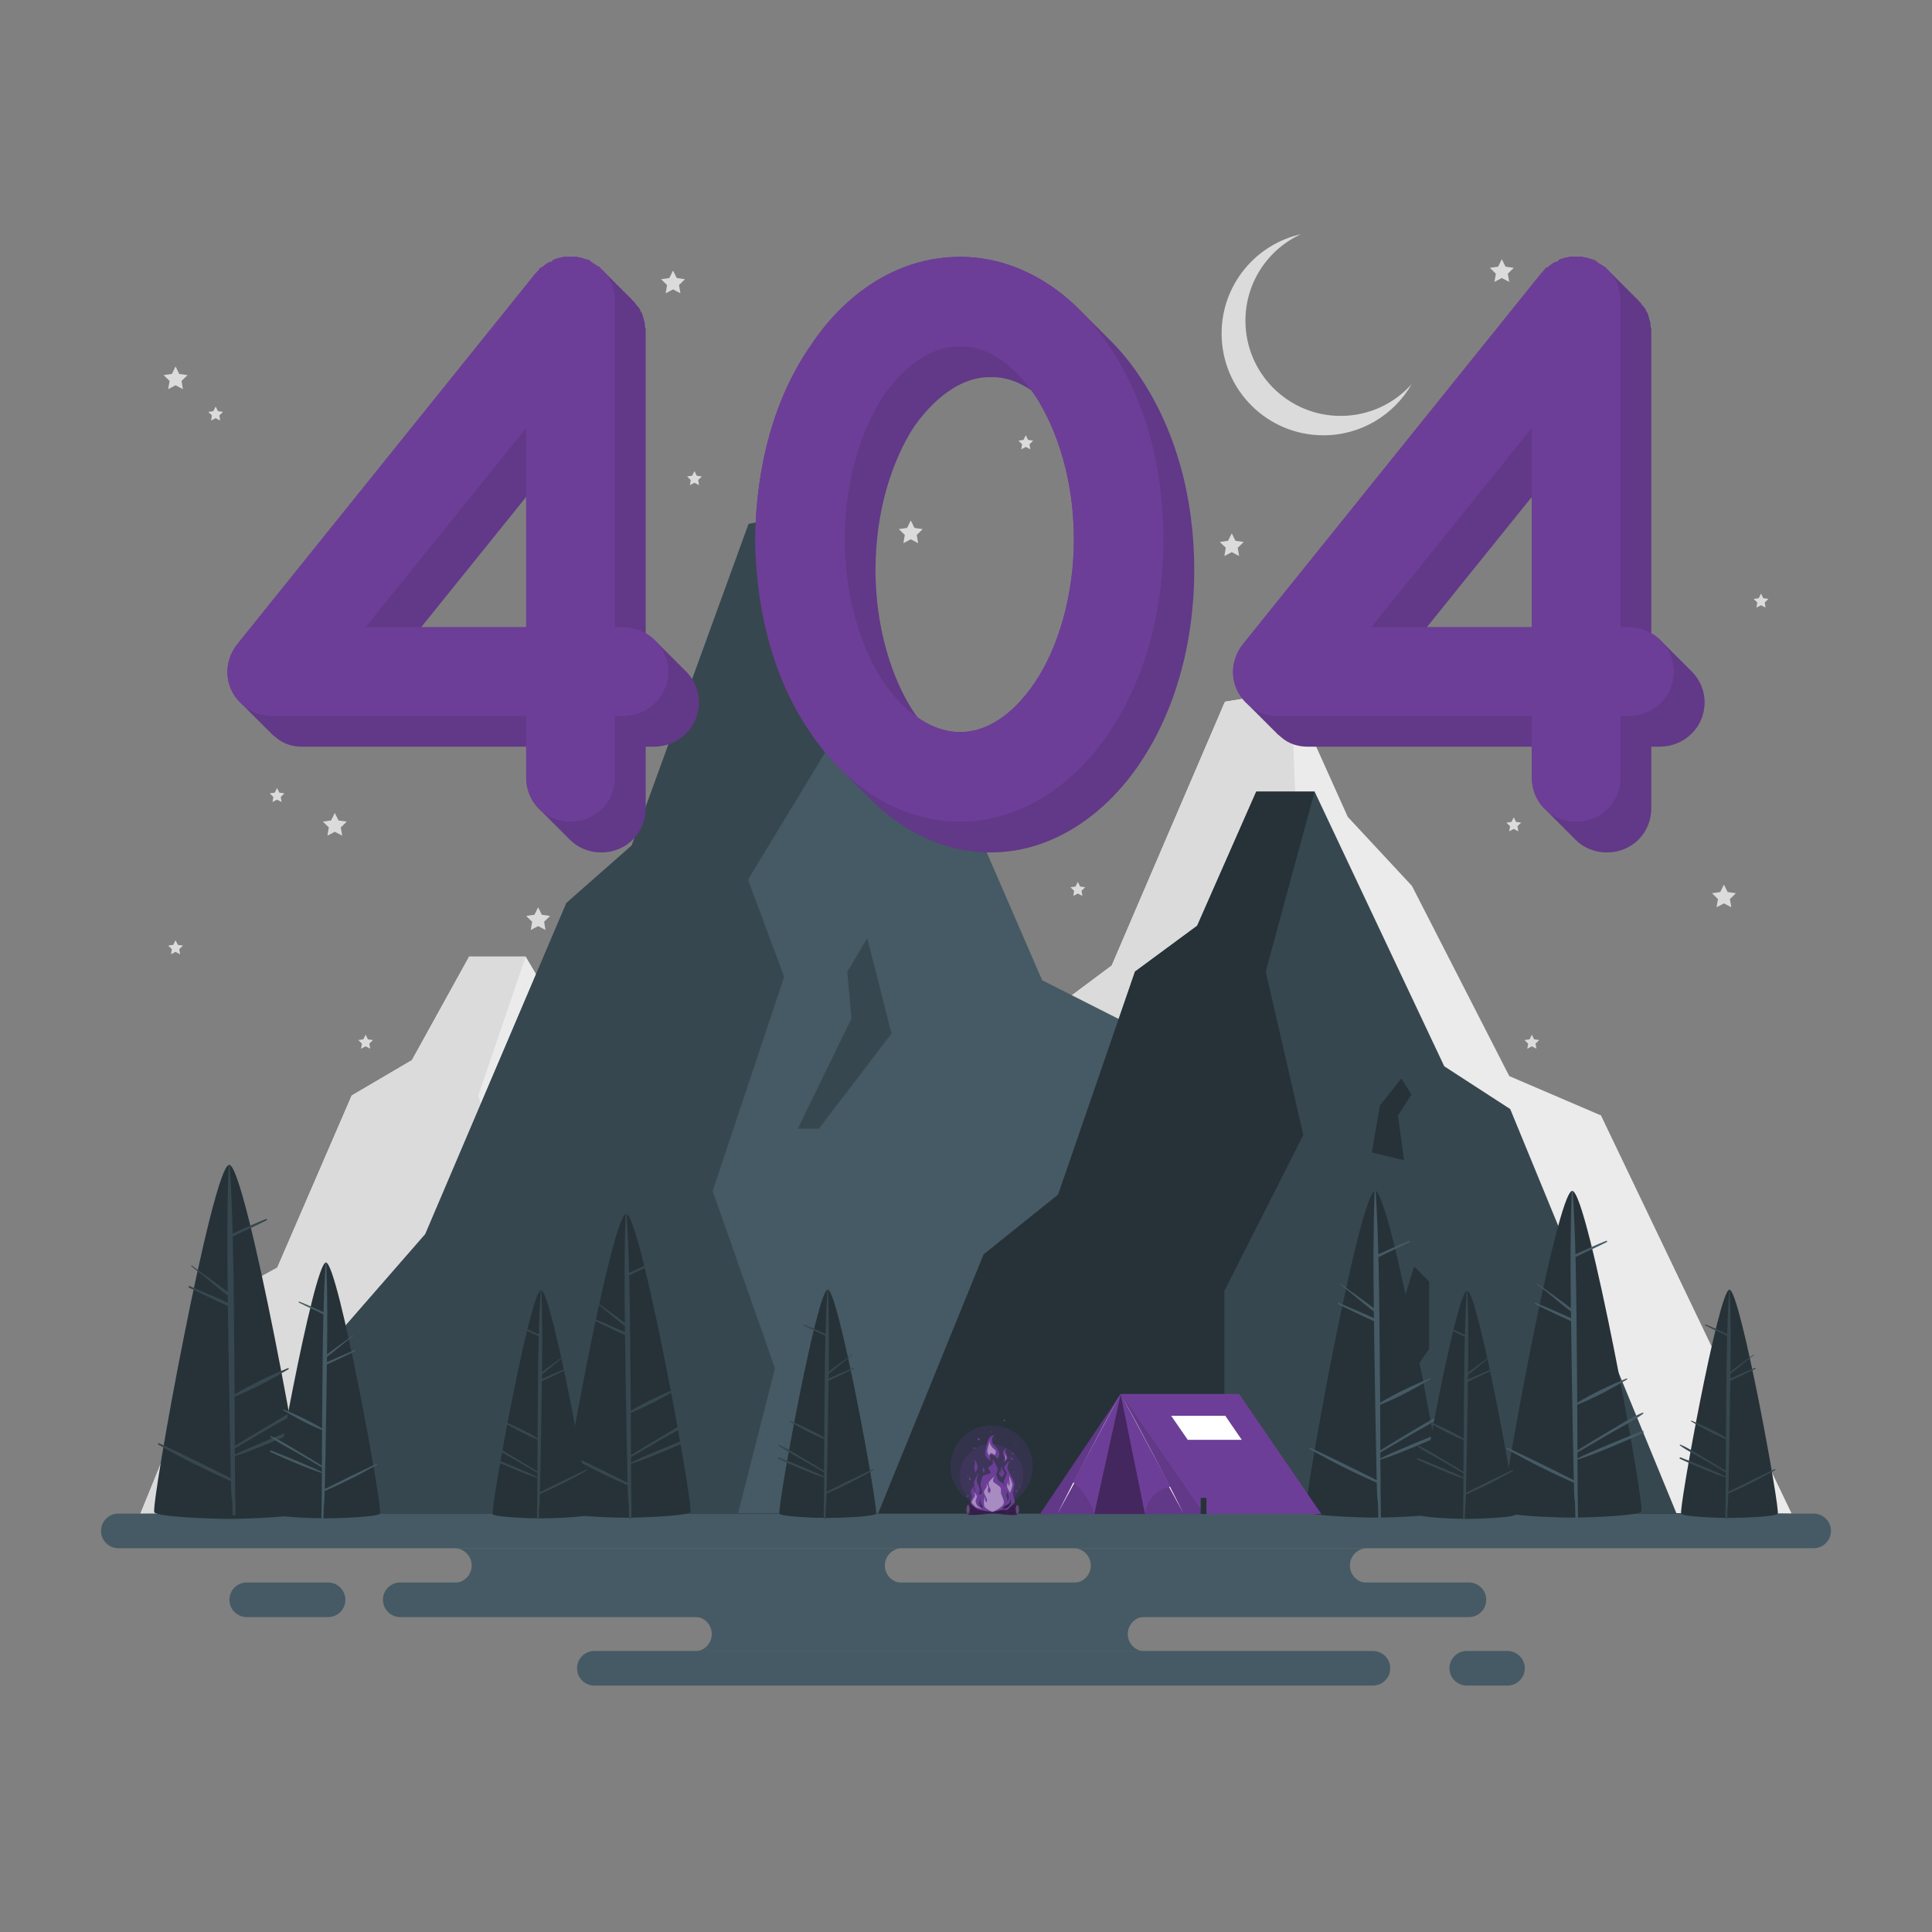 <svg width="478" height="478" viewBox="0 0 478 478" fill="none" xmlns="http://www.w3.org/2000/svg">
<rect x="0" y="0" width="478" height="478" fill="#808080" stroke="none"/>
<path d="M205.609 374.503H34.738L56.892 320.045L68.597 313.628L87.018 271.041L101.914 262.291L116.073 236.672H130.056L161.126 289.126L176.934 297.293L205.609 374.503Z" fill="#EBEBEB"/>
<path d="M34.738 374.503H108.441V332.004L127.353 302.252L118.342 271.041L130.056 236.672H116.073L101.914 262.291L87.018 271.041L68.597 313.628L56.892 320.045L34.738 374.503Z" fill="#DBDBDB"/>
<path d="M130.057 374.502L137.196 352.13L148.748 340.753L153.902 327.336L157.499 330.253V343.087L148.748 353.296V374.586L130.057 374.502Z" fill="#DBDBDB"/>
<path d="M143.777 305.59L145.696 296.614L150.845 291.461L153.258 294.524L150.04 298.525L151.488 307.067L143.777 305.59Z" fill="#DBDBDB"/>
<path d="M193.316 374.461H443.263L396.098 275.967L373.413 266.241L349.336 219.188L333.454 202.108L319.458 170.953L303.069 173.609L275.05 238.885L259.405 250.556L233.994 317.791L208.961 342.108L193.316 374.461Z" fill="#EBEBEB"/>
<path d="M319.458 170.953L321.378 220.039L302.928 245.815L311.582 265.543L294.448 309.037L309.381 345.025L300.537 374.461H193.316L208.961 342.108L233.994 317.791L259.405 250.556L275.05 238.885L303.069 173.609L319.458 170.953Z" fill="#DBDBDB"/>
<path d="M314.85 296.39L327.718 274.019L326.709 264.535L331.503 257.727L337.307 277.059L319.896 296.39H314.85Z" fill="#DBDBDB"/>
<path d="M304.752 131.945L305.665 133.795L307.706 134.092L306.229 135.532L306.578 137.566L304.752 136.606L302.925 137.566L303.274 135.532L301.797 134.092L303.838 133.795L304.752 131.945Z" fill="#DBDBDB"/>
<path d="M133.142 224.469L134.055 226.32L136.097 226.616L134.62 228.056L134.968 230.09L133.142 229.129L131.316 230.09L131.665 228.056L130.188 226.616L132.229 226.32L133.142 224.469Z" fill="#DBDBDB"/>
<path d="M371.57 64.125L372.483 65.975L374.525 66.272L373.048 67.712L373.397 69.745L371.57 68.785L369.744 69.745L370.093 67.712L368.615 66.272L370.657 65.975L371.57 64.125Z" fill="#DBDBDB"/>
<path d="M166.517 66.938L167.43 68.787L169.472 69.084L167.995 70.524L168.344 72.558L166.517 71.598L164.692 72.558L165.04 70.524L163.562 69.084L165.605 68.787L166.517 66.938Z" fill="#DBDBDB"/>
<path d="M426.523 218.852L427.436 220.701L429.478 220.999L428 222.438L428.349 224.472L426.523 223.512L424.696 224.472L425.045 222.438L423.568 220.999L425.61 220.701L426.523 218.852Z" fill="#DBDBDB"/>
<path d="M225.334 128.766L226.247 130.616L228.289 130.913L226.812 132.353L227.161 134.386L225.334 133.426L223.508 134.386L223.857 132.353L222.379 130.913L224.421 130.616L225.334 128.766Z" fill="#DBDBDB"/>
<path d="M43.435 90.664L44.348 92.514L46.389 92.81L44.913 94.251L45.261 96.284L43.435 95.324L41.608 96.284L41.958 94.251L40.48 92.81L42.522 92.514L43.435 90.664Z" fill="#DBDBDB"/>
<path d="M82.834 201.133L83.747 202.984L85.789 203.28L84.311 204.72L84.66 206.753L82.834 205.793L81.008 206.753L81.356 204.72L79.879 203.28L81.921 202.984L82.834 201.133Z" fill="#DBDBDB"/>
<path d="M43.436 232.625L44 233.768L45.262 233.951L44.349 234.842L44.564 236.098L43.436 235.504L42.307 236.098L42.522 234.842L41.609 233.951L42.871 233.768L43.436 232.625Z" fill="#DBDBDB"/>
<path d="M171.816 116.555L172.38 117.698L173.642 117.882L172.729 118.772L172.945 120.028L171.816 119.435L170.687 120.028L170.903 118.772L169.99 117.882L171.252 117.698L171.816 116.555Z" fill="#DBDBDB"/>
<path d="M266.668 218.188L267.233 219.331L268.494 219.514L267.581 220.404L267.797 221.662L266.668 221.068L265.54 221.662L265.755 220.404L264.842 219.514L266.104 219.331L266.668 218.188Z" fill="#DBDBDB"/>
<path d="M53.349 100.578L53.914 101.722L55.175 101.905L54.262 102.795L54.478 104.052L53.349 103.459L52.22 104.052L52.436 102.795L51.523 101.905L52.785 101.722L53.349 100.578Z" fill="#DBDBDB"/>
<path d="M374.525 202.203L375.089 203.347L376.351 203.53L375.438 204.42L375.654 205.677L374.525 205.084L373.397 205.677L373.612 204.42L372.699 203.53L373.961 203.347L374.525 202.203Z" fill="#DBDBDB"/>
<path d="M90.459 255.992L91.024 257.137L92.286 257.319L91.372 258.209L91.588 259.466L90.459 258.873L89.331 259.466L89.546 258.209L88.633 257.319L89.895 257.137L90.459 255.992Z" fill="#DBDBDB"/>
<path d="M68.547 194.961L69.111 196.104L70.373 196.288L69.46 197.178L69.676 198.434L68.547 197.841L67.418 198.434L67.634 197.178L66.721 196.288L67.983 196.104L68.547 194.961Z" fill="#DBDBDB"/>
<path d="M253.793 107.695L254.358 108.839L255.62 109.021L254.706 109.911L254.922 111.168L253.793 110.575L252.665 111.168L252.88 109.911L251.967 109.021L253.229 108.839L253.793 107.695Z" fill="#DBDBDB"/>
<path d="M378.996 255.992L379.56 257.137L380.822 257.319L379.909 258.209L380.124 259.466L378.996 258.873L377.867 259.466L378.083 258.209L377.17 257.319L378.432 257.137L378.996 255.992Z" fill="#DBDBDB"/>
<path d="M435.693 146.859L436.257 148.003L437.519 148.186L436.606 149.076L436.822 150.333L435.693 149.74L434.565 150.333L434.78 149.076L433.867 148.186L435.129 148.003L435.693 146.859Z" fill="#DBDBDB"/>
<path d="M385.857 145.125L386.421 146.268L387.683 146.452L386.77 147.342L386.986 148.599L385.857 148.005L384.728 148.599L384.944 147.342L384.031 146.452L385.293 146.268L385.857 145.125Z" fill="#DBDBDB"/>
<path d="M349.272 95.021C344.938 102.594 336.776 107.699 327.423 107.699C313.508 107.699 302.24 96.422 302.24 82.507C302.24 70.516 310.612 60.486 321.841 57.953C313.746 61.677 308.136 69.858 308.136 79.345C308.136 92.355 318.689 102.899 331.698 102.899C338.69 102.898 344.967 99.859 349.272 95.021Z" fill="#DBDBDB"/>
<path d="M34.559 374.487C165.536 373.902 312.464 373.898 443.441 374.487C312.463 375.077 165.536 375.073 34.559 374.487Z" fill="#263238"/>
<path d="M448.718 383.05H29.281C26.916 383.05 24.998 381.132 24.998 378.767C24.998 376.402 26.916 374.484 29.281 374.484H448.718C451.083 374.484 453.001 376.402 453.001 378.767C453.001 381.133 451.083 383.05 448.718 383.05Z" fill="#455A64"/>
<path d="M363.43 400.088H99.025C96.66 400.088 94.742 398.171 94.742 395.805C94.742 393.44 96.66 391.523 99.025 391.523H363.43C365.795 391.523 367.713 393.44 367.713 395.805C367.713 398.171 365.795 400.088 363.43 400.088Z" fill="#455A64"/>
<path d="M339.678 417.035H147.05C144.685 417.035 142.768 415.117 142.768 412.752C142.768 410.386 144.685 408.469 147.05 408.469H339.678C342.043 408.469 343.961 410.386 343.961 412.752C343.96 415.117 342.043 417.035 339.678 417.035Z" fill="#455A64"/>
<path d="M81.169 400.088H61.047C58.681 400.088 56.764 398.171 56.764 395.805C56.764 393.44 58.681 391.523 61.047 391.523H81.169C83.534 391.523 85.452 393.44 85.452 395.805C85.451 398.171 83.534 400.088 81.169 400.088Z" fill="#455A64"/>
<path d="M372.961 417.035H362.9C360.535 417.035 358.617 415.117 358.617 412.752C358.617 410.386 360.535 408.469 362.9 408.469H372.961C375.326 408.469 377.244 410.386 377.244 412.752C377.244 415.117 375.326 417.035 372.961 417.035Z" fill="#455A64"/>
<path d="M223.209 391.613H112.418C113.603 391.613 114.674 391.135 115.448 390.36C116.223 389.586 116.701 388.515 116.701 387.33C116.701 384.968 114.789 383.047 112.418 383.047H223.209C222.023 383.047 220.953 383.525 220.178 384.299C219.404 385.083 218.926 386.154 218.926 387.33C218.926 389.701 220.838 391.613 223.209 391.613Z" fill="#455A64"/>
<path d="M338.264 391.613H265.594C266.779 391.613 267.85 391.135 268.624 390.36C269.399 389.586 269.877 388.515 269.877 387.33C269.877 384.968 267.965 383.047 265.594 383.047H338.264C337.079 383.047 336.008 383.525 335.234 384.299C334.459 385.083 333.981 386.154 333.981 387.33C333.981 389.701 335.893 391.613 338.264 391.613Z" fill="#455A64"/>
<path d="M283.304 408.558H171.816C173.002 408.558 174.073 408.08 174.847 407.306C175.621 406.531 176.099 405.46 176.099 404.275C176.099 401.914 174.187 399.992 171.816 399.992H283.304C282.119 399.992 281.048 400.47 280.274 401.245C279.499 402.028 279.021 403.099 279.021 404.275C279.021 406.646 280.933 408.558 283.304 408.558Z" fill="#455A64"/>
<path d="M63.223 374.412H329.956L281.262 254.378L257.842 242.525L232.983 185.182L216.586 164.367L202.136 126.398L185.216 129.635L156.288 209.186L140.136 223.41L105.22 305.349L79.374 334.983L63.223 374.412Z" fill="#455A64"/>
<path d="M202.136 126.398L204.119 186.219L185.07 217.631L194.005 241.674L176.316 294.68L191.733 338.54L182.602 374.412H63.223L79.374 334.983L105.22 305.349L140.136 223.41L156.288 209.186L185.216 129.635L202.136 126.398Z" fill="#37474F"/>
<path d="M197.379 279.267L210.665 252.004L209.623 240.447L214.573 232.148L220.565 255.708L202.589 279.267H197.379Z" fill="#37474F"/>
<path d="M414.777 374.432H217.281L243.364 310.354L261.797 295.56L280.817 240.382L296.195 229.044L310.813 195.852H325.25L357.328 263.814L373.647 274.396L414.777 374.432Z" fill="#37474F"/>
<path d="M217.281 374.432H302.934V319.369L322.459 280.82L313.157 240.382L325.25 195.852H310.813L296.195 229.044L280.817 240.382L261.797 295.56L243.364 310.354L217.281 374.432Z" fill="#263238"/>
<path d="M325.25 374.431L332.622 345.444L344.548 330.705L349.87 313.32L353.583 317.099V333.728L344.548 346.955V374.54L325.25 374.431Z" fill="#263238"/>
<path d="M339.416 285.14L341.397 273.512L346.712 266.836L349.205 270.803L345.882 275.988L347.377 287.054L339.416 285.14Z" fill="#263238"/>
<path d="M75.224 374.198C74.127 375.295 61.353 375.782 56.708 375.782C52.062 375.782 39.289 375.295 38.192 374.198C37.096 373.102 52.567 288.195 56.708 288.195C60.849 288.196 76.32 373.102 75.224 374.198Z" fill="#263238"/>
<path d="M75.481 352.562C72.325 353.766 60.633 358.526 58.108 359.914C58.107 359.382 58.103 358.85 58.102 358.318C60.922 356.658 63.753 355.016 66.581 353.37C69.616 351.604 72.876 350.028 75.707 347.947C75.844 347.846 75.768 347.562 75.577 347.641C72.457 348.94 69.559 350.867 66.649 352.574C63.776 354.26 60.933 355.996 58.1 357.746C58.087 353.677 58.075 349.608 58.048 345.539C62.605 343.71 67.182 341.271 71.373 338.767C71.518 338.68 71.422 338.412 71.252 338.482C66.807 340.318 62.185 342.482 58.044 344.992C58.029 342.876 58.022 340.761 57.998 338.645C57.882 327.751 57.861 316.844 57.583 305.948C60.355 304.549 63.211 303.316 65.981 301.91C66.163 301.817 66.035 301.5 65.841 301.576C63.029 302.673 60.321 303.976 57.562 305.188C57.411 299.566 57.197 293.947 56.855 288.335C56.844 288.15 56.573 288.147 56.566 288.335C56.176 298.77 56.209 309.218 56.34 319.663C53.468 317.37 50.406 315.343 47.483 313.119C47.371 313.033 47.261 313.224 47.373 313.31C50.428 315.635 53.286 318.212 56.351 320.53C56.359 321.12 56.366 321.71 56.374 322.3C53.261 320.876 50.101 319.552 46.954 318.204C46.707 318.098 46.487 318.452 46.739 318.572C49.945 320.11 53.139 321.676 56.386 323.127C56.459 328.301 56.547 333.475 56.614 338.646C56.732 347.679 56.931 356.712 57.123 365.744C51.245 362.771 45.318 359.873 39.359 357.069C39.132 356.962 38.935 357.282 39.16 357.411C44.973 360.738 50.998 363.759 57.137 366.44C57.297 373.945 57.453 367.113 57.548 374.619C57.554 375.074 58.261 375.075 58.257 374.619C58.152 365.046 58.136 369.81 58.11 360.237C61.211 359.472 72.921 354.457 75.702 353.084C75.987 352.942 75.785 352.445 75.481 352.562Z" fill="#37474F"/>
<path d="M170.809 374.131C169.869 375.072 158.906 375.491 154.92 375.491C150.933 375.491 139.971 375.072 139.03 374.131C138.089 373.191 151.365 300.328 154.92 300.328C158.474 300.328 171.75 373.19 170.809 374.131Z" fill="#263238"/>
<path d="M171.029 355.566C168.321 356.599 158.287 360.684 156.121 361.876C156.12 361.419 156.116 360.963 156.115 360.506C158.536 359.081 160.964 357.672 163.391 356.26C165.997 354.744 168.794 353.391 171.222 351.605C171.341 351.518 171.275 351.275 171.111 351.342C168.433 352.458 165.948 354.111 163.45 355.576C160.983 357.022 158.545 358.511 156.113 360.014C156.102 356.522 156.091 353.031 156.068 349.538C159.979 347.97 163.906 345.876 167.502 343.727C167.628 343.652 167.544 343.422 167.399 343.482C163.584 345.058 159.617 346.915 156.065 349.069C156.052 347.254 156.045 345.437 156.026 343.622C155.926 334.273 155.907 324.913 155.669 315.562C158.048 314.362 160.499 313.303 162.876 312.098C163.032 312.018 162.922 311.746 162.756 311.811C160.343 312.752 158.019 313.87 155.651 314.91C155.523 310.086 155.338 305.264 155.044 300.448C155.034 300.289 154.802 300.287 154.795 300.448C154.461 309.403 154.489 318.368 154.601 327.333C152.137 325.365 149.509 323.625 147.001 321.717C146.903 321.643 146.809 321.808 146.905 321.88C149.528 323.876 151.981 326.087 154.61 328.076C154.616 328.582 154.622 329.089 154.629 329.594C151.957 328.374 149.246 327.236 146.545 326.079C146.334 325.988 146.144 326.291 146.36 326.395C149.112 327.714 151.854 329.058 154.639 330.304C154.702 334.743 154.778 339.183 154.836 343.621C154.938 351.373 155.108 359.123 155.273 366.875C150.229 364.323 145.143 361.836 140.03 359.43C139.835 359.338 139.665 359.614 139.859 359.724C144.847 362.58 150.017 365.172 155.287 367.472C155.424 373.913 155.557 369.048 155.639 375.489C155.644 375.88 156.251 375.881 156.246 375.489C156.156 367.274 156.143 370.365 156.121 362.15C158.782 361.493 168.83 357.189 171.217 356.011C171.464 355.892 171.29 355.467 171.029 355.566Z" fill="#37474F"/>
<path d="M67.265 374.511C68.057 375.303 77.288 375.655 80.646 375.655C84.003 375.655 93.234 375.303 94.027 374.511C94.82 373.718 83.639 312.359 80.646 312.359C77.653 312.359 66.472 373.718 67.265 374.511Z" fill="#263238"/>
<path d="M67.079 358.876C69.359 359.747 77.809 363.187 79.633 364.19C79.634 363.805 79.637 363.421 79.638 363.036C77.6 361.836 75.555 360.65 73.511 359.46C71.317 358.184 68.961 357.044 66.916 355.541C66.817 355.467 66.872 355.263 67.01 355.319C69.265 356.258 71.359 357.651 73.462 358.884C75.538 360.102 77.593 361.356 79.641 362.622C79.649 359.681 79.659 356.74 79.678 353.8C76.384 352.479 73.078 350.716 70.049 348.906C69.944 348.843 70.014 348.65 70.136 348.7C73.349 350.026 76.688 351.59 79.682 353.405C79.692 351.876 79.698 350.347 79.714 348.818C79.798 340.945 79.814 333.063 80.014 325.189C78.01 324.178 75.948 323.286 73.945 322.271C73.814 322.204 73.906 321.975 74.046 322.029C76.079 322.822 78.035 323.763 80.03 324.64C80.138 320.577 80.293 316.517 80.54 312.46C80.548 312.327 80.744 312.325 80.749 312.46C81.031 320.001 81.008 327.551 80.913 335.1C82.987 333.444 85.201 331.978 87.313 330.371C87.396 330.309 87.475 330.448 87.394 330.509C85.185 332.188 83.119 334.051 80.905 335.726C80.9 336.152 80.895 336.578 80.889 337.005C83.139 335.976 85.422 335.019 87.697 334.045C87.874 333.969 88.034 334.224 87.853 334.311C85.535 335.422 83.227 336.555 80.88 337.603C80.827 341.342 80.764 345.081 80.715 348.818C80.63 355.347 80.487 361.873 80.347 368.401C84.594 366.253 88.878 364.158 93.184 362.131C93.349 362.054 93.491 362.285 93.329 362.379C89.128 364.784 84.774 366.967 80.337 368.905C80.221 374.328 80.109 370.108 80.039 375.533C80.035 375.861 79.524 375.862 79.528 375.533C79.603 368.615 79.615 371.341 79.634 364.423C77.393 363.87 68.931 360.245 66.921 359.253C66.713 359.152 66.859 358.792 67.079 358.876Z" fill="#455A64"/>
<path d="M406.084 374.007C405.072 375.019 393.284 375.469 388.996 375.469C384.708 375.469 372.92 375.019 371.909 374.007C370.897 372.995 385.174 294.641 388.996 294.641C392.818 294.641 407.096 372.995 406.084 374.007Z" fill="#263238"/>
<path d="M406.321 354.041C403.409 355.153 392.618 359.545 390.288 360.826C390.287 360.335 390.284 359.845 390.282 359.353C392.884 357.821 395.496 356.306 398.107 354.787C400.908 353.157 403.916 351.702 406.528 349.782C406.655 349.688 406.584 349.426 406.408 349.499C403.529 350.699 400.855 352.476 398.17 354.051C395.518 355.607 392.894 357.209 390.28 358.825C390.268 355.069 390.257 351.314 390.232 347.559C394.437 345.872 398.661 343.621 402.528 341.31C402.663 341.229 402.573 340.982 402.417 341.047C398.314 342.742 394.049 344.738 390.228 347.055C390.215 345.103 390.207 343.15 390.186 341.198C390.079 331.144 390.059 321.079 389.803 311.024C392.362 309.733 394.997 308.594 397.553 307.297C397.72 307.212 397.603 306.919 397.423 306.989C394.828 308.002 392.329 309.203 389.783 310.323C389.644 305.135 389.446 299.949 389.131 294.77C389.12 294.599 388.871 294.597 388.864 294.77C388.505 304.399 388.535 314.041 388.656 323.681C386.006 321.565 383.18 319.695 380.483 317.642C380.379 317.563 380.277 317.739 380.379 317.818C383.2 319.963 385.837 322.341 388.665 324.48C388.672 325.024 388.678 325.569 388.686 326.113C385.812 324.8 382.897 323.577 379.992 322.333C379.765 322.236 379.562 322.562 379.793 322.672C382.752 324.091 385.701 325.538 388.697 326.876C388.765 331.651 388.846 336.425 388.908 341.197C389.017 349.533 389.2 357.869 389.378 366.204C383.954 363.46 378.484 360.786 372.985 358.198C372.775 358.1 372.593 358.395 372.8 358.514C378.165 361.585 383.725 364.373 389.392 366.847C389.539 373.774 389.682 368.541 389.771 375.468C389.776 375.888 390.429 375.89 390.424 375.468C390.329 366.635 390.313 369.958 390.289 361.124C393.15 360.417 403.956 355.789 406.524 354.522C406.788 354.392 406.602 353.934 406.321 354.041Z" fill="#455A64"/>
<path d="M357.322 374.007C356.311 375.019 344.522 375.469 340.234 375.469C335.947 375.469 324.158 375.019 323.147 374.007C322.135 372.995 336.412 294.641 340.234 294.641C344.057 294.641 358.333 372.995 357.322 374.007Z" fill="#263238"/>
<path d="M357.557 354.041C354.645 355.153 343.856 359.545 341.525 360.826C341.524 360.335 341.52 359.845 341.519 359.353C344.121 357.821 346.733 356.306 349.343 354.787C352.144 353.157 355.153 351.702 357.765 349.782C357.892 349.688 357.821 349.426 357.645 349.499C354.766 350.699 352.092 352.476 349.407 354.051C346.755 355.607 344.131 357.209 341.517 358.825C341.505 355.069 341.494 351.314 341.469 347.559C345.674 345.872 349.898 343.621 353.765 341.31C353.9 341.229 353.81 340.982 353.654 341.047C349.552 342.742 345.286 344.738 341.465 347.055C341.452 345.103 341.444 343.15 341.423 341.198C341.316 331.144 341.296 321.079 341.04 311.024C343.599 309.733 346.233 308.594 348.79 307.297C348.957 307.212 348.84 306.919 348.66 306.989C346.065 308.002 343.566 309.203 341.02 310.323C340.881 305.135 340.683 299.949 340.368 294.77C340.357 294.599 340.107 294.597 340.101 294.77C339.741 304.399 339.771 314.041 339.892 323.681C337.242 321.565 334.416 319.695 331.72 317.642C331.615 317.563 331.513 317.739 331.616 317.818C334.437 319.963 337.074 322.341 339.902 324.48C339.909 325.024 339.915 325.569 339.923 326.113C337.049 324.8 334.133 323.577 331.229 322.333C331.002 322.236 330.799 322.562 331.03 322.672C333.989 324.091 336.937 325.538 339.934 326.876C340.001 331.651 340.083 336.425 340.145 341.197C340.254 349.533 340.436 357.869 340.614 366.204C335.19 363.46 329.72 360.786 324.221 358.198C324.011 358.1 323.83 358.395 324.036 358.514C329.401 361.585 334.96 364.373 340.628 366.847C340.775 373.774 340.918 368.541 341.007 375.468C341.013 375.888 341.665 375.89 341.661 375.468C341.564 366.635 341.55 369.958 341.526 361.124C344.388 360.417 355.193 355.789 357.761 354.522C358.025 354.392 357.838 353.934 357.557 354.041Z" fill="#455A64"/>
<path d="M351.036 374.765C351.743 375.471 359.981 375.786 362.978 375.786C365.974 375.786 374.213 375.471 374.92 374.765C375.628 374.058 365.65 319.297 362.978 319.297C360.306 319.297 350.329 374.058 351.036 374.765Z" fill="#263238"/>
<path d="M350.87 360.808C352.906 361.586 360.447 364.655 362.076 365.551C362.077 365.208 362.079 364.865 362.08 364.522C360.261 363.451 358.435 362.393 356.611 361.33C354.653 360.191 352.551 359.175 350.726 357.832C350.637 357.767 350.686 357.584 350.809 357.635C352.822 358.474 354.691 359.716 356.567 360.817C358.421 361.904 360.254 363.023 362.081 364.153C362.089 361.529 362.098 358.904 362.115 356.28C359.175 355.101 356.224 353.528 353.521 351.912C353.428 351.855 353.49 351.683 353.599 351.728C356.467 352.913 359.447 354.309 362.118 355.928C362.127 354.564 362.132 353.199 362.146 351.834C362.221 344.808 362.235 337.774 362.415 330.746C360.626 329.844 358.785 329.048 356.998 328.142C356.881 328.083 356.964 327.877 357.089 327.927C358.903 328.634 360.649 329.475 362.429 330.257C362.526 326.63 362.665 323.006 362.885 319.387C362.893 319.267 363.067 319.266 363.072 319.387C363.323 326.117 363.302 332.855 363.218 339.592C365.07 338.113 367.045 336.806 368.93 335.371C369.003 335.316 369.075 335.439 369.002 335.495C367.032 336.994 365.188 338.656 363.211 340.15C363.207 340.531 363.202 340.911 363.197 341.292C365.206 340.374 367.243 339.519 369.273 338.65C369.431 338.582 369.574 338.81 369.411 338.887C367.343 339.88 365.283 340.889 363.189 341.825C363.142 345.163 363.085 348.499 363.041 351.834C362.965 357.66 362.838 363.486 362.712 369.311C366.504 367.393 370.326 365.524 374.17 363.716C374.316 363.647 374.444 363.853 374.299 363.936C370.55 366.084 366.664 368.031 362.704 369.76C362.601 374.601 362.5 370.724 362.439 375.565C362.435 375.859 361.979 375.86 361.982 375.565C362.049 369.391 362.059 371.934 362.077 365.76C360.077 365.266 352.524 362.032 350.731 361.147C350.544 361.054 350.674 360.734 350.87 360.808Z" fill="#37474F"/>
<path d="M121.915 374.648C122.622 375.355 130.86 375.669 133.857 375.669C136.853 375.669 145.092 375.354 145.799 374.648C146.507 373.94 136.529 319.18 133.857 319.18C131.185 319.18 121.207 373.941 121.915 374.648Z" fill="#263238"/>
<path d="M121.749 360.693C123.784 361.47 131.325 364.54 132.953 365.436C132.954 365.093 132.956 364.749 132.957 364.406C131.139 363.336 129.313 362.276 127.489 361.215C125.531 360.076 123.429 359.059 121.603 357.717C121.514 357.651 121.563 357.469 121.686 357.519C123.698 358.358 125.567 359.6 127.444 360.701C129.297 361.788 131.13 362.907 132.958 364.037C132.966 361.413 132.974 358.788 132.991 356.164C130.052 354.985 127.101 353.411 124.398 351.796C124.304 351.739 124.366 351.566 124.475 351.611C127.342 352.796 130.323 354.191 132.994 355.811C133.004 354.447 133.009 353.081 133.023 351.717C133.098 344.691 133.112 337.656 133.292 330.629C131.504 329.726 129.662 328.931 127.875 328.025C127.758 327.965 127.841 327.76 127.966 327.81C129.779 328.517 131.526 329.357 133.305 330.139C133.402 326.513 133.54 322.889 133.761 319.27C133.768 319.15 133.943 319.149 133.947 319.27C134.199 326 134.178 332.738 134.094 339.475C135.945 337.996 137.921 336.688 139.806 335.254C139.878 335.199 139.95 335.322 139.877 335.377C137.907 336.876 136.063 338.539 134.087 340.033C134.082 340.414 134.077 340.794 134.073 341.174C136.081 340.257 138.118 339.402 140.148 338.532C140.307 338.464 140.449 338.692 140.287 338.77C138.219 339.762 136.159 340.772 134.065 341.708C134.017 345.045 133.961 348.382 133.917 351.717C133.84 357.543 133.713 363.369 133.588 369.194C137.379 367.276 141.202 365.407 145.046 363.598C145.192 363.53 145.319 363.736 145.175 363.819C141.425 365.965 137.54 367.914 133.579 369.643C133.476 374.483 133.376 370.717 133.315 375.558C133.311 375.851 132.855 375.852 132.858 375.558C132.925 369.384 132.935 371.817 132.952 365.642C130.952 365.149 123.4 361.914 121.606 361.029C121.422 360.939 121.552 360.619 121.749 360.693Z" fill="#37474F"/>
<path d="M192.848 374.538C193.556 375.245 201.794 375.559 204.791 375.559C207.787 375.559 216.026 375.245 216.733 374.538C217.44 373.831 207.462 319.07 204.791 319.07C202.119 319.07 192.141 373.831 192.848 374.538Z" fill="#263238"/>
<path d="M192.683 360.582C194.718 361.359 202.259 364.429 203.887 365.325C203.888 364.981 203.891 364.638 203.892 364.295C202.073 363.224 200.248 362.165 198.424 361.104C196.466 359.964 194.363 358.948 192.537 357.606C192.449 357.541 192.498 357.357 192.621 357.409C194.633 358.247 196.502 359.489 198.379 360.59C200.232 361.677 202.065 362.797 203.893 363.927C203.9 361.303 203.909 358.678 203.926 356.053C200.987 354.875 198.035 353.301 195.333 351.685C195.239 351.629 195.301 351.457 195.41 351.502C198.277 352.686 201.258 354.082 203.929 355.702C203.939 354.337 203.944 352.972 203.959 351.608C204.033 344.581 204.048 337.547 204.226 330.52C202.439 329.617 200.597 328.822 198.81 327.915C198.693 327.856 198.775 327.651 198.901 327.7C200.714 328.408 202.461 329.248 204.24 330.03C204.336 326.404 204.475 322.78 204.696 319.16C204.703 319.041 204.877 319.04 204.882 319.16C205.134 325.891 205.113 332.628 205.029 339.365C206.88 337.886 208.855 336.58 210.741 335.145C210.813 335.089 210.885 335.212 210.812 335.268C208.841 336.767 206.998 338.428 205.021 339.924C205.016 340.304 205.011 340.685 205.007 341.065C207.015 340.147 209.052 339.293 211.082 338.424C211.241 338.356 211.382 338.583 211.221 338.662C209.153 339.653 207.093 340.664 204.998 341.6C204.95 344.937 204.894 348.273 204.851 351.609C204.775 357.435 204.647 363.261 204.523 369.086C208.313 367.168 212.136 365.299 215.98 363.49C216.126 363.421 216.253 363.628 216.109 363.711C212.359 365.857 208.473 367.805 204.513 369.535C204.41 374.375 204.31 370.718 204.247 375.56C204.244 375.853 203.788 375.854 203.791 375.56C203.858 369.386 203.868 371.708 203.885 365.534C201.886 365.04 194.333 361.806 192.539 360.92C192.356 360.828 192.486 360.507 192.683 360.582Z" fill="#37474F"/>
<path d="M415.946 374.538C416.653 375.245 424.891 375.559 427.888 375.559C430.884 375.559 439.123 375.245 439.831 374.538C440.538 373.831 430.559 319.07 427.888 319.07C425.216 319.07 415.239 373.831 415.946 374.538Z" fill="#263238"/>
<path d="M415.779 360.582C417.815 361.359 425.356 364.429 426.984 365.325C426.985 364.981 426.988 364.638 426.989 364.295C425.169 363.224 423.344 362.165 421.52 361.104C419.562 359.964 417.46 358.948 415.634 357.606C415.545 357.541 415.595 357.357 415.717 357.409C417.73 358.247 419.599 359.489 421.475 360.59C423.329 361.677 425.162 362.797 426.99 363.927C426.997 361.303 427.006 358.678 427.023 356.053C424.083 354.875 421.132 353.301 418.43 351.685C418.336 351.629 418.398 351.457 418.507 351.502C421.374 352.686 424.355 354.082 427.026 355.702C427.035 354.337 427.041 352.972 427.056 351.608C427.13 344.581 427.144 337.547 427.323 330.52C425.535 329.617 423.693 328.822 421.906 327.915C421.79 327.856 421.872 327.651 421.997 327.7C423.811 328.408 425.557 329.248 427.337 330.03C427.433 326.404 427.572 322.78 427.793 319.16C427.8 319.041 427.974 319.04 427.979 319.16C428.23 325.891 428.209 332.628 428.125 339.365C429.977 337.886 431.952 336.58 433.837 335.145C433.91 335.089 433.982 335.212 433.909 335.268C431.939 336.767 430.095 338.428 428.118 339.924C428.113 340.304 428.108 340.685 428.103 341.065C430.112 340.147 432.149 339.293 434.179 338.424C434.337 338.356 434.48 338.583 434.317 338.662C432.249 339.653 430.189 340.664 428.096 341.6C428.048 344.937 427.991 348.273 427.948 351.609C427.873 357.435 427.745 363.261 427.62 369.086C431.411 367.168 435.234 365.299 439.077 363.49C439.223 363.421 439.351 363.628 439.206 363.711C435.457 365.857 431.571 367.805 427.611 369.535C427.508 374.375 427.407 370.718 427.345 375.56C427.341 375.853 426.885 375.854 426.888 375.56C426.955 369.386 426.966 371.708 426.983 365.534C424.983 365.04 417.43 361.806 415.637 360.92C415.453 360.828 415.584 360.507 415.779 360.582Z" fill="#37474F"/>
<path d="M327.175 370.602H325.756V374.584H327.175V370.602Z" fill="#263238"/>
<path d="M258.718 370.602H257.299V374.584H258.718V370.602Z" fill="#263238"/>
<path d="M257.299 374.585L277.274 344.875L297.78 374.585H257.299Z" fill="#6D3E97"/>
<path opacity="0.1" d="M257.299 374.585L277.274 344.875L297.78 374.585H257.299Z" fill="black"/>
<path d="M277.275 344.875H306.566L326.92 374.585H297.781L277.275 344.875Z" fill="#6D3E97"/>
<path d="M289.76 350.281H303.148L307.22 356.225H293.862L289.76 350.281Z" fill="white"/>
<path opacity="0.3" d="M270.711 374.585H283.309L277.275 344.875L270.711 374.585Z" fill="black"/>
<path d="M298.489 370.602H297.07V374.584H298.489V370.602Z" fill="#263238"/>
<path d="M277.274 344.875C272.436 354.526 266.829 365.136 261.592 374.585C266.439 364.928 272.034 354.316 277.274 344.875Z" fill="white"/>
<path d="M277.275 344.875C282.466 354.263 288.008 364.82 292.806 374.422C287.615 365.025 282.065 354.476 277.275 344.875Z" fill="white"/>
<path d="M270.71 374.585C270.71 374.585 269.802 370.374 265.451 366.667L277.274 344.875L270.71 374.585Z" fill="#6D3E97"/>
<path d="M283.31 374.585L277.275 344.875L289.59 367.802C289.59 367.802 284.141 368.503 283.31 374.585Z" fill="#6D3E97"/>
<path d="M169.266 165.676C169.266 165.665 169.266 165.665 169.256 165.665C169.023 165.401 168.769 165.148 168.505 164.915C168.505 164.905 168.505 164.905 168.495 164.905C168.262 164.641 168.008 164.388 167.744 164.155C167.744 164.144 167.744 164.144 167.734 164.144C167.501 163.88 167.247 163.627 166.983 163.394C166.983 163.383 166.983 163.383 166.973 163.383C166.74 163.119 166.486 162.866 166.222 162.633C166.222 162.623 166.222 162.623 166.212 162.623C165.979 162.359 165.725 162.106 165.462 161.873C165.462 161.862 165.462 161.862 165.451 161.862C165.218 161.598 164.964 161.345 164.701 161.112C164.701 161.101 164.701 161.101 164.69 161.101C164.457 160.837 164.203 160.584 163.94 160.351C163.94 160.34 163.94 160.34 163.929 160.34C163.696 160.076 163.442 159.823 163.179 159.59C163.179 159.579 163.179 159.579 163.168 159.579C162.935 159.315 162.681 159.062 162.418 158.829C162.418 158.818 162.418 158.818 162.408 158.818C161.638 157.976 160.745 157.256 159.741 156.678V81.543C159.741 81.147 159.548 80.944 159.548 80.549C159.548 79.95 159.548 79.747 159.345 79.352C159.345 79.149 159.152 78.753 159.152 78.55C158.949 77.952 158.949 77.749 158.747 77.354C158.544 77.151 158.351 76.755 158.351 76.552C157.945 75.954 157.752 75.751 157.55 75.558C157.347 75.356 157.154 74.96 156.951 74.757L156.15 73.956C156.15 73.835 155.998 73.712 155.826 73.631C155.725 73.53 155.593 73.398 155.43 73.235L155.39 73.195C155.39 73.074 155.238 72.951 155.065 72.871C154.964 72.77 154.832 72.638 154.669 72.475L154.629 72.434C154.629 72.313 154.477 72.19 154.304 72.109C154.203 72.008 154.071 71.876 153.908 71.713L153.868 71.673C153.868 71.552 153.716 71.429 153.544 71.348C153.443 71.247 153.311 71.115 153.148 70.952L153.108 70.912C153.108 70.791 152.956 70.668 152.784 70.587C152.683 70.486 152.551 70.354 152.388 70.191L152.348 70.15C152.348 70.029 152.196 69.906 152.023 69.825C151.922 69.724 151.79 69.592 151.627 69.429L151.587 69.388C151.587 69.267 151.435 69.144 151.263 69.063C151.162 68.962 151.03 68.83 150.867 68.667L150.827 68.627C150.827 68.506 150.675 68.383 150.503 68.303C150.402 68.202 150.27 68.07 150.107 67.907L150.067 67.867C150.067 67.746 149.915 67.623 149.742 67.542C149.641 67.441 149.509 67.309 149.346 67.146L149.306 67.105C149.306 66.984 149.154 66.862 148.982 66.78L148.546 66.344C148.546 66.151 148.15 65.948 147.948 65.948C147.948 65.746 147.754 65.746 147.754 65.746C147.349 65.553 147.146 65.35 146.751 65.147C146.548 64.945 146.152 64.752 145.756 64.346C145.554 64.346 145.158 64.153 144.955 64.153C144.56 63.95 143.952 63.95 143.758 63.748C143.363 63.748 143.16 63.748 142.755 63.555H141.558C141.365 63.555 141.365 63.555 141.162 63.555C140.959 63.555 140.766 63.555 140.766 63.555H139.367C139.164 63.748 138.768 63.748 138.565 63.748C137.967 63.95 137.571 63.95 137.368 64.153C136.973 64.153 136.77 64.346 136.567 64.752C135.969 64.752 135.776 64.945 135.37 65.147C135.177 65.35 134.772 65.553 134.569 65.746C134.376 65.948 134.174 66.151 133.575 66.344C133.383 66.75 133.179 66.943 132.977 67.145C132.774 67.348 132.774 67.541 132.581 67.541L58.722 159.373C55.142 163.886 55.477 170.185 59.716 174.06C59.95 174.333 60.203 174.587 60.477 174.821C60.711 175.094 60.964 175.348 61.238 175.582C61.472 175.855 61.725 176.109 61.999 176.343C62.233 176.616 62.486 176.87 62.76 177.104C62.994 177.377 63.247 177.631 63.521 177.865C63.755 178.138 64.008 178.392 64.282 178.626C64.516 178.899 64.769 179.153 65.043 179.387C65.276 179.66 65.53 179.914 65.804 180.147C66.037 180.421 66.291 180.675 66.565 180.908C67.021 181.426 67.549 181.912 68.127 182.349C70.125 184.145 72.519 184.743 74.913 184.743H130.19V192.31C130.19 195.617 131.549 198.517 133.761 200.505L133.791 200.535C134.024 200.788 134.268 201.032 134.522 201.266C134.532 201.276 134.542 201.276 134.542 201.286C134.775 201.549 135.028 201.793 135.283 202.027L135.313 202.057C135.546 202.31 135.79 202.554 136.043 202.787C136.054 202.798 136.064 202.798 136.064 202.808C136.297 203.071 136.55 203.314 136.804 203.548L136.835 203.578C137.068 203.831 137.312 204.075 137.565 204.308C137.576 204.319 137.586 204.319 137.586 204.329C137.819 204.592 138.072 204.836 138.326 205.069L138.357 205.099C138.59 205.352 138.834 205.596 139.087 205.829C139.098 205.84 139.107 205.84 139.107 205.85C139.341 206.113 139.594 206.357 139.847 206.59L139.878 206.621C140.111 206.874 140.355 207.118 140.608 207.351C140.619 207.361 140.628 207.361 140.628 207.372C142.617 209.552 145.497 210.901 148.773 210.901C154.96 210.901 159.747 206.104 159.747 199.917V184.743H161.745C167.932 184.743 172.922 179.955 172.922 173.769C172.917 170.594 171.507 167.694 169.266 165.676ZM130.187 122.924V155.188H104.191L130.187 122.924Z" fill="#6D3E97"/>
<path opacity="0.1" d="M169.266 165.676C169.266 165.665 169.266 165.665 169.256 165.665C169.023 165.401 168.769 165.148 168.505 164.915C168.505 164.905 168.505 164.905 168.495 164.905C168.262 164.641 168.008 164.388 167.744 164.155C167.744 164.144 167.744 164.144 167.734 164.144C167.501 163.88 167.247 163.627 166.983 163.394C166.983 163.383 166.983 163.383 166.973 163.383C166.74 163.119 166.486 162.866 166.222 162.633C166.222 162.623 166.222 162.623 166.212 162.623C165.979 162.359 165.725 162.106 165.462 161.873C165.462 161.862 165.462 161.862 165.451 161.862C165.218 161.598 164.964 161.345 164.701 161.112C164.701 161.101 164.701 161.101 164.69 161.101C164.457 160.837 164.203 160.584 163.94 160.351C163.94 160.34 163.94 160.34 163.929 160.34C163.696 160.076 163.442 159.823 163.179 159.59C163.179 159.579 163.179 159.579 163.168 159.579C162.935 159.315 162.681 159.062 162.418 158.829C162.418 158.818 162.418 158.818 162.408 158.818C161.638 157.976 160.745 157.256 159.741 156.678V81.543C159.741 81.147 159.548 80.944 159.548 80.549C159.548 79.95 159.548 79.747 159.345 79.352C159.345 79.149 159.152 78.753 159.152 78.55C158.949 77.952 158.949 77.749 158.747 77.354C158.544 77.151 158.351 76.755 158.351 76.552C157.945 75.954 157.752 75.751 157.55 75.558C157.347 75.356 157.154 74.96 156.951 74.757L156.15 73.956C156.15 73.835 155.998 73.712 155.826 73.631C155.725 73.53 155.593 73.398 155.43 73.235L155.39 73.195C155.39 73.074 155.238 72.951 155.065 72.871C154.964 72.77 154.832 72.638 154.669 72.475L154.629 72.434C154.629 72.313 154.477 72.19 154.304 72.109C154.203 72.008 154.071 71.876 153.908 71.713L153.868 71.673C153.868 71.552 153.716 71.429 153.544 71.348C153.443 71.247 153.311 71.115 153.148 70.952L153.108 70.912C153.108 70.791 152.956 70.668 152.784 70.587C152.683 70.486 152.551 70.354 152.388 70.191L152.348 70.15C152.348 70.029 152.196 69.906 152.023 69.825C151.922 69.724 151.79 69.592 151.627 69.429L151.587 69.388C151.587 69.267 151.435 69.144 151.263 69.063C151.162 68.962 151.03 68.83 150.867 68.667L150.827 68.627C150.827 68.506 150.675 68.383 150.503 68.303C150.402 68.202 150.27 68.07 150.107 67.907L150.067 67.867C150.067 67.746 149.915 67.623 149.742 67.542C149.641 67.441 149.509 67.309 149.346 67.146L149.306 67.105C149.306 66.984 149.154 66.862 148.982 66.78L148.546 66.344C148.546 66.151 148.15 65.948 147.948 65.948C147.948 65.746 147.754 65.746 147.754 65.746C147.349 65.553 147.146 65.35 146.751 65.147C146.548 64.945 146.152 64.752 145.756 64.346C145.554 64.346 145.158 64.153 144.955 64.153C144.56 63.95 143.952 63.95 143.758 63.748C143.363 63.748 143.16 63.748 142.755 63.555H141.558C141.365 63.555 141.365 63.555 141.162 63.555C140.959 63.555 140.766 63.555 140.766 63.555H139.367C139.164 63.748 138.768 63.748 138.565 63.748C137.967 63.95 137.571 63.95 137.368 64.153C136.973 64.153 136.77 64.346 136.567 64.752C135.969 64.752 135.776 64.945 135.37 65.147C135.177 65.35 134.772 65.553 134.569 65.746C134.376 65.948 134.174 66.151 133.575 66.344C133.383 66.75 133.179 66.943 132.977 67.145C132.774 67.348 132.774 67.541 132.581 67.541L58.722 159.373C55.142 163.886 55.477 170.185 59.716 174.06C59.95 174.333 60.203 174.587 60.477 174.821C60.711 175.094 60.964 175.348 61.238 175.582C61.472 175.855 61.725 176.109 61.999 176.343C62.233 176.616 62.486 176.87 62.76 177.104C62.994 177.377 63.247 177.631 63.521 177.865C63.755 178.138 64.008 178.392 64.282 178.626C64.516 178.899 64.769 179.153 65.043 179.387C65.276 179.66 65.53 179.914 65.804 180.147C66.037 180.421 66.291 180.675 66.565 180.908C67.021 181.426 67.549 181.912 68.127 182.349C70.125 184.145 72.519 184.743 74.913 184.743H130.19V192.31C130.19 195.617 131.549 198.517 133.761 200.505L133.791 200.535C134.024 200.788 134.268 201.032 134.522 201.266C134.532 201.276 134.542 201.276 134.542 201.286C134.775 201.549 135.028 201.793 135.283 202.027L135.313 202.057C135.546 202.31 135.79 202.554 136.043 202.787C136.054 202.798 136.064 202.798 136.064 202.808C136.297 203.071 136.55 203.314 136.804 203.548L136.835 203.578C137.068 203.831 137.312 204.075 137.565 204.308C137.576 204.319 137.586 204.319 137.586 204.329C137.819 204.592 138.072 204.836 138.326 205.069L138.357 205.099C138.59 205.352 138.834 205.596 139.087 205.829C139.098 205.84 139.107 205.84 139.107 205.85C139.341 206.113 139.594 206.357 139.847 206.59L139.878 206.621C140.111 206.874 140.355 207.118 140.608 207.351C140.619 207.361 140.628 207.361 140.628 207.372C142.617 209.552 145.497 210.901 148.773 210.901C154.96 210.901 159.747 206.104 159.747 199.917V184.743H161.745C167.932 184.743 172.922 179.955 172.922 173.769C172.917 170.594 171.507 167.694 169.266 165.676ZM130.187 122.924V155.188H104.191L130.187 122.924Z" fill="black"/>
<path d="M165.315 166.16C165.315 172.348 160.325 177.139 154.136 177.139H152.14V192.311C152.14 198.499 147.35 203.289 141.163 203.289C134.973 203.289 130.183 198.499 130.183 192.311V177.139H67.702H67.502H67.302C64.906 177.139 62.511 176.54 60.514 174.743C55.524 170.951 54.926 164.164 58.719 159.373L132.579 67.548C132.778 67.548 132.778 67.348 132.978 67.149C133.178 66.949 133.378 66.75 133.578 66.35C134.174 66.15 134.374 65.951 134.574 65.752C134.774 65.552 135.173 65.352 135.373 65.152C135.773 64.952 135.972 64.753 136.569 64.753C136.769 64.354 136.969 64.154 137.368 64.154C137.568 63.954 137.968 63.954 138.567 63.755C138.767 63.755 139.165 63.755 139.363 63.555C139.763 63.555 140.362 63.555 140.762 63.555C140.762 63.555 140.962 63.555 141.162 63.555C141.361 63.555 141.361 63.555 141.559 63.555C141.959 63.555 142.558 63.555 142.758 63.555C143.158 63.755 143.358 63.755 143.757 63.755C143.955 63.954 144.555 63.954 144.954 64.154C145.154 64.154 145.554 64.354 145.753 64.354C146.153 64.753 146.551 64.952 146.75 65.152C147.15 65.352 147.35 65.552 147.749 65.752C147.749 65.752 147.949 65.752 147.949 65.951C148.149 65.951 148.549 66.15 148.549 66.35C148.948 66.75 149.146 66.949 149.346 67.149C149.546 67.348 149.746 67.748 149.945 67.948C150.145 68.147 150.345 68.347 150.745 68.946C150.745 69.145 150.944 69.545 151.144 69.745C151.344 70.143 151.344 70.343 151.544 70.943C151.544 71.141 151.741 71.541 151.741 71.741C151.941 72.141 151.941 72.339 151.941 72.939C151.941 73.338 152.14 73.538 152.14 73.937C152.14 74.137 152.14 74.337 152.14 74.536V155.183H154.136C160.326 155.182 165.315 160.172 165.315 166.16ZM130.183 105.875L90.458 155.182H130.183V105.875Z" fill="#6D3E97"/>
<path d="M282.088 93.314C279.817 89.855 277.199 86.651 274.279 83.81C274.167 83.689 274.056 83.577 273.934 83.476C273.903 83.445 273.872 83.405 273.832 83.374C273.741 83.273 273.65 83.172 273.548 83.08C273.295 82.807 273.021 82.552 272.757 82.288C272.737 82.268 272.706 82.238 272.686 82.227C272.595 82.136 272.503 82.045 272.413 81.954C272.382 81.923 272.351 81.883 272.311 81.853C272.219 81.751 272.129 81.65 272.027 81.558C271.774 81.285 271.5 81.03 271.236 80.767C271.216 80.747 271.185 80.717 271.165 80.706C271.073 80.615 270.982 80.524 270.892 80.433C270.861 80.402 270.83 80.362 270.79 80.332C270.699 80.23 270.608 80.129 270.506 80.037C270.253 79.764 269.979 79.509 269.716 79.246C269.696 79.225 269.665 79.195 269.645 79.184C269.553 79.094 269.462 79.002 269.371 78.911C269.34 78.88 269.309 78.84 269.269 78.81C269.178 78.708 269.087 78.607 268.985 78.515C268.732 78.242 268.458 77.987 268.194 77.724C268.174 77.704 268.143 77.673 268.123 77.662C268.031 77.561 267.951 77.47 267.85 77.389C267.819 77.358 267.788 77.318 267.748 77.288C259.735 69.021 249.278 63.555 237.554 63.555C221.782 63.555 208.81 72.937 200.422 85.706C191.638 98.486 187.054 115.059 186.852 133.417C187.054 151.582 191.639 168.349 200.422 181.128C202.684 184.506 205.27 187.681 208.15 190.5C208.282 190.632 208.414 190.753 208.546 190.885C208.566 190.896 208.586 190.916 208.597 190.936C208.83 191.18 209.074 191.413 209.307 191.646C209.428 191.778 209.551 191.9 209.672 192.022C209.804 192.154 209.936 192.275 210.068 192.407C210.088 192.417 210.108 192.438 210.119 192.458C210.352 192.702 210.596 192.935 210.829 193.168C210.95 193.3 211.073 193.422 211.194 193.544C211.326 193.676 211.458 193.797 211.59 193.929C211.61 193.94 211.63 193.96 211.641 193.98C211.874 194.224 212.118 194.457 212.351 194.69C212.472 194.822 212.595 194.943 212.716 195.066C212.848 195.198 212.98 195.319 213.112 195.451C213.132 195.462 213.152 195.482 213.163 195.502C213.396 195.746 213.64 195.979 213.873 196.212C213.994 196.344 214.117 196.465 214.238 196.588C214.37 196.72 214.502 196.841 214.634 196.973C214.654 196.984 214.674 197.004 214.685 197.024C214.918 197.268 215.162 197.501 215.395 197.734C223.286 205.614 233.458 210.899 245.164 210.899C260.53 210.899 273.705 201.314 282.093 188.737C290.674 175.957 295.471 159.192 295.471 141.026C295.467 122.667 290.669 106.094 282.088 93.314ZM256.114 168.755C250.322 177.336 243.74 181.128 237.553 181.128C234.145 181.128 230.555 179.982 227.026 177.507C226.742 177.142 226.467 176.757 226.194 176.361C220.605 167.973 216.609 155.204 216.609 141.024C216.609 126.652 220.605 114.075 226.194 105.494C232.188 97.106 238.974 93.121 245.161 93.313C248.447 93.212 251.845 94.287 255.182 96.589C255.496 97.016 255.811 97.441 256.115 97.888C261.703 106.469 265.7 119.045 265.7 133.417C265.699 147.597 261.703 160.367 256.114 168.755Z" fill="#6D3E97"/>
<path opacity="0.1" d="M282.088 93.314C279.817 89.855 277.199 86.651 274.279 83.81C274.167 83.689 274.056 83.577 273.934 83.476C273.903 83.445 273.872 83.405 273.832 83.374C273.741 83.273 273.65 83.172 273.548 83.08C273.295 82.807 273.021 82.552 272.757 82.288C272.737 82.268 272.706 82.238 272.686 82.227C272.595 82.136 272.503 82.045 272.413 81.954C272.382 81.923 272.351 81.883 272.311 81.853C272.219 81.751 272.129 81.65 272.027 81.558C271.774 81.285 271.5 81.03 271.236 80.767C271.216 80.747 271.185 80.717 271.165 80.706C271.073 80.615 270.982 80.524 270.892 80.433C270.861 80.402 270.83 80.362 270.79 80.332C270.699 80.23 270.608 80.129 270.506 80.037C270.253 79.764 269.979 79.509 269.716 79.246C269.696 79.225 269.665 79.195 269.645 79.184C269.553 79.094 269.462 79.002 269.371 78.911C269.34 78.88 269.309 78.84 269.269 78.81C269.178 78.708 269.087 78.607 268.985 78.515C268.732 78.242 268.458 77.987 268.194 77.724C268.174 77.704 268.143 77.673 268.123 77.662C268.031 77.561 267.951 77.47 267.85 77.389C267.819 77.358 267.788 77.318 267.748 77.288C259.735 69.021 249.278 63.555 237.554 63.555C221.782 63.555 208.81 72.937 200.422 85.706C191.638 98.486 187.054 115.059 186.852 133.417C187.054 151.582 191.639 168.349 200.422 181.128C202.684 184.506 205.27 187.681 208.15 190.5C208.282 190.632 208.414 190.753 208.546 190.885C208.566 190.896 208.586 190.916 208.597 190.936C208.83 191.18 209.074 191.413 209.307 191.646C209.428 191.778 209.551 191.9 209.672 192.022C209.804 192.154 209.936 192.275 210.068 192.407C210.088 192.417 210.108 192.438 210.119 192.458C210.352 192.702 210.596 192.935 210.829 193.168C210.95 193.3 211.073 193.422 211.194 193.544C211.326 193.676 211.458 193.797 211.59 193.929C211.61 193.94 211.63 193.96 211.641 193.98C211.874 194.224 212.118 194.457 212.351 194.69C212.472 194.822 212.595 194.943 212.716 195.066C212.848 195.198 212.98 195.319 213.112 195.451C213.132 195.462 213.152 195.482 213.163 195.502C213.396 195.746 213.64 195.979 213.873 196.212C213.994 196.344 214.117 196.465 214.238 196.588C214.37 196.72 214.502 196.841 214.634 196.973C214.654 196.984 214.674 197.004 214.685 197.024C214.918 197.268 215.162 197.501 215.395 197.734C223.286 205.614 233.458 210.899 245.164 210.899C260.53 210.899 273.705 201.314 282.093 188.737C290.674 175.957 295.471 159.192 295.471 141.026C295.467 122.667 290.669 106.094 282.088 93.314ZM256.114 168.755C250.322 177.336 243.74 181.128 237.553 181.128C234.145 181.128 230.555 179.982 227.026 177.507C226.742 177.142 226.467 176.757 226.194 176.361C220.605 167.973 216.609 155.204 216.609 141.024C216.609 126.652 220.605 114.075 226.194 105.494C232.188 97.106 238.974 93.121 245.161 93.313C248.447 93.212 251.845 94.287 255.182 96.589C255.496 97.016 255.811 97.441 256.115 97.888C261.703 106.469 265.7 119.045 265.7 133.417C265.699 147.597 261.703 160.367 256.114 168.755Z" fill="black"/>
<path d="M186.848 133.422C187.047 115.056 191.638 98.488 200.423 85.713C208.805 72.937 221.781 63.555 237.551 63.555C252.924 63.555 266.096 72.937 274.483 85.713C283.065 98.489 287.856 115.057 287.856 133.422C287.856 151.587 283.065 168.355 274.483 181.13C266.096 193.707 252.924 203.288 237.551 203.288C221.781 203.288 208.805 193.707 200.423 181.13C191.638 168.355 187.047 151.587 186.848 133.422ZM265.696 133.422C265.696 119.05 261.704 106.473 256.115 97.888C250.325 89.505 243.74 85.512 237.55 85.712C231.361 85.512 224.574 89.504 218.588 97.888C212.998 106.473 209.004 119.049 209.004 133.422C209.004 147.596 212.998 160.371 218.588 168.755C224.574 177.338 231.361 181.131 237.55 181.131C243.739 181.131 250.325 177.339 256.115 168.755C261.704 160.371 265.696 147.596 265.696 133.422Z" fill="#6D3E97"/>
<path d="M418.085 165.676C418.085 165.665 418.085 165.665 418.075 165.665C417.831 165.401 417.578 165.148 417.324 164.915C417.324 164.905 417.324 164.905 417.314 164.905C417.07 164.641 416.817 164.388 416.564 164.155C416.564 164.144 416.564 164.144 416.553 164.144C416.31 163.88 416.056 163.627 415.803 163.394C415.803 163.383 415.803 163.383 415.792 163.383C415.548 163.119 415.295 162.866 415.042 162.633C415.042 162.623 415.042 162.623 415.031 162.623C414.787 162.359 414.534 162.106 414.281 161.873C414.281 161.862 414.281 161.862 414.27 161.862C414.027 161.598 413.773 161.345 413.52 161.112C413.52 161.101 413.52 161.101 413.509 161.101C413.265 160.837 413.012 160.584 412.759 160.351C412.759 160.34 412.759 160.34 412.749 160.34C412.505 160.076 412.252 159.823 411.999 159.59C411.999 159.579 411.999 159.579 411.988 159.579C411.744 159.315 411.491 159.062 411.238 158.829C411.238 158.818 411.238 158.818 411.227 158.818C410.457 157.976 409.554 157.247 408.549 156.678V81.543C408.549 81.147 408.356 80.944 408.356 80.549C408.356 79.95 408.356 79.747 408.154 79.352C408.154 79.149 407.96 78.753 407.96 78.55C407.758 77.952 407.758 77.749 407.555 77.354C407.362 77.151 407.159 76.755 407.159 76.552C406.764 75.954 406.561 75.751 406.358 75.558C406.156 75.356 405.962 74.96 405.76 74.757L404.959 73.956C404.959 73.835 404.807 73.712 404.634 73.631C404.532 73.53 404.4 73.398 404.238 73.235L404.198 73.195C404.198 73.074 404.046 72.951 403.873 72.871C403.771 72.77 403.639 72.638 403.477 72.475L403.437 72.434C403.437 72.313 403.285 72.19 403.113 72.109C403.011 72.008 402.879 71.876 402.717 71.713L402.677 71.673C402.677 71.552 402.525 71.429 402.352 71.348C402.25 71.247 402.118 71.115 401.956 70.952L401.916 70.912C401.916 70.791 401.764 70.668 401.592 70.587C401.49 70.486 401.358 70.354 401.196 70.191L401.156 70.15C401.156 70.029 401.004 69.906 400.832 69.825C400.73 69.724 400.598 69.592 400.436 69.429L400.396 69.388C400.396 69.267 400.244 69.144 400.072 69.063C399.97 68.962 399.838 68.83 399.676 68.667L399.635 68.627C399.635 68.506 399.483 68.383 399.31 68.303C399.208 68.202 399.076 68.07 398.914 67.907L398.874 67.867C398.874 67.746 398.722 67.623 398.55 67.542C398.448 67.441 398.316 67.309 398.154 67.146L398.114 67.105C398.114 66.984 397.962 66.862 397.789 66.78L397.353 66.344C397.353 66.151 396.957 65.948 396.754 65.948C396.754 65.746 396.552 65.746 396.552 65.746C396.156 65.553 395.953 65.35 395.557 65.147C395.355 64.945 394.959 64.752 394.563 64.346C394.36 64.346 393.965 64.153 393.762 64.153C393.366 63.95 392.768 63.95 392.565 63.748C392.16 63.748 391.967 63.748 391.561 63.555H390.364C390.171 63.555 390.171 63.555 389.969 63.555C389.775 63.555 389.573 63.555 389.573 63.555H388.173C387.971 63.748 387.575 63.748 387.372 63.748C386.774 63.95 386.378 63.95 386.175 64.153C385.779 64.153 385.577 64.346 385.374 64.752C384.786 64.752 384.582 64.945 384.177 65.147C383.984 65.35 383.579 65.553 383.386 65.746C383.183 65.948 382.98 66.151 382.382 66.344C382.179 66.75 381.986 66.943 381.783 67.145C381.581 67.348 381.581 67.541 381.387 67.541L307.529 159.373C303.949 163.886 304.283 170.185 308.523 174.06C308.756 174.333 309.01 174.587 309.284 174.821C309.517 175.094 309.771 175.348 310.045 175.582C310.278 175.855 310.532 176.109 310.806 176.343C311.039 176.616 311.293 176.87 311.567 177.104C311.8 177.377 312.054 177.631 312.328 177.865C312.561 178.138 312.815 178.392 313.089 178.626C313.322 178.899 313.576 179.153 313.85 179.387C314.083 179.66 314.337 179.914 314.611 180.147C314.844 180.421 315.098 180.675 315.372 180.908C315.828 181.426 316.356 181.912 316.934 182.349C318.932 184.145 321.326 184.743 323.72 184.743H378.997V192.31C378.997 195.606 380.356 198.517 382.567 200.505C382.578 200.515 382.587 200.515 382.587 200.525C382.821 200.788 383.074 201.032 383.327 201.266L383.358 201.296C383.591 201.549 383.835 201.793 384.088 202.026C384.099 202.037 384.108 202.037 384.108 202.047C384.342 202.31 384.595 202.553 384.849 202.787L384.88 202.817C385.113 203.07 385.357 203.314 385.61 203.548C385.621 203.558 385.63 203.558 385.63 203.568C385.863 203.831 386.117 204.075 386.37 204.308L386.401 204.339C386.634 204.592 386.878 204.836 387.131 205.069C387.142 205.079 387.151 205.079 387.151 205.09C387.384 205.353 387.638 205.596 387.892 205.829L387.923 205.86C388.156 206.113 388.4 206.357 388.653 206.59C388.664 206.601 388.673 206.601 388.673 206.611C388.906 206.874 389.16 207.118 389.413 207.35L389.444 207.381C391.431 209.562 394.302 210.9 397.578 210.9C403.766 210.9 408.552 206.103 408.552 199.916V184.742H410.55C416.747 184.742 421.737 179.954 421.737 173.768C421.736 170.594 420.326 167.694 418.085 165.676ZM378.996 122.924V155.188H353L378.996 122.924Z" fill="#6D3E97"/>
<path opacity="0.1" d="M418.085 165.676C418.085 165.665 418.085 165.665 418.075 165.665C417.831 165.401 417.578 165.148 417.324 164.915C417.324 164.905 417.324 164.905 417.314 164.905C417.07 164.641 416.817 164.388 416.564 164.155C416.564 164.144 416.564 164.144 416.553 164.144C416.31 163.88 416.056 163.627 415.803 163.394C415.803 163.383 415.803 163.383 415.792 163.383C415.548 163.119 415.295 162.866 415.042 162.633C415.042 162.623 415.042 162.623 415.031 162.623C414.787 162.359 414.534 162.106 414.281 161.873C414.281 161.862 414.281 161.862 414.27 161.862C414.027 161.598 413.773 161.345 413.52 161.112C413.52 161.101 413.52 161.101 413.509 161.101C413.265 160.837 413.012 160.584 412.759 160.351C412.759 160.34 412.759 160.34 412.749 160.34C412.505 160.076 412.252 159.823 411.999 159.59C411.999 159.579 411.999 159.579 411.988 159.579C411.744 159.315 411.491 159.062 411.238 158.829C411.238 158.818 411.238 158.818 411.227 158.818C410.457 157.976 409.554 157.247 408.549 156.678V81.543C408.549 81.147 408.356 80.944 408.356 80.549C408.356 79.95 408.356 79.747 408.154 79.352C408.154 79.149 407.96 78.753 407.96 78.55C407.758 77.952 407.758 77.749 407.555 77.354C407.362 77.151 407.159 76.755 407.159 76.552C406.764 75.954 406.561 75.751 406.358 75.558C406.156 75.356 405.962 74.96 405.76 74.757L404.959 73.956C404.959 73.835 404.807 73.712 404.634 73.631C404.532 73.53 404.4 73.398 404.238 73.235L404.198 73.195C404.198 73.074 404.046 72.951 403.873 72.871C403.771 72.77 403.639 72.638 403.477 72.475L403.437 72.434C403.437 72.313 403.285 72.19 403.113 72.109C403.011 72.008 402.879 71.876 402.717 71.713L402.677 71.673C402.677 71.552 402.525 71.429 402.352 71.348C402.25 71.247 402.118 71.115 401.956 70.952L401.916 70.912C401.916 70.791 401.764 70.668 401.592 70.587C401.49 70.486 401.358 70.354 401.196 70.191L401.156 70.15C401.156 70.029 401.004 69.906 400.832 69.825C400.73 69.724 400.598 69.592 400.436 69.429L400.396 69.388C400.396 69.267 400.244 69.144 400.072 69.063C399.97 68.962 399.838 68.83 399.676 68.667L399.635 68.627C399.635 68.506 399.483 68.383 399.31 68.303C399.208 68.202 399.076 68.07 398.914 67.907L398.874 67.867C398.874 67.746 398.722 67.623 398.55 67.542C398.448 67.441 398.316 67.309 398.154 67.146L398.114 67.105C398.114 66.984 397.962 66.862 397.789 66.78L397.353 66.344C397.353 66.151 396.957 65.948 396.754 65.948C396.754 65.746 396.552 65.746 396.552 65.746C396.156 65.553 395.953 65.35 395.557 65.147C395.355 64.945 394.959 64.752 394.563 64.346C394.36 64.346 393.965 64.153 393.762 64.153C393.366 63.95 392.768 63.95 392.565 63.748C392.16 63.748 391.967 63.748 391.561 63.555H390.364C390.171 63.555 390.171 63.555 389.969 63.555C389.775 63.555 389.573 63.555 389.573 63.555H388.173C387.971 63.748 387.575 63.748 387.372 63.748C386.774 63.95 386.378 63.95 386.175 64.153C385.779 64.153 385.577 64.346 385.374 64.752C384.786 64.752 384.582 64.945 384.177 65.147C383.984 65.35 383.579 65.553 383.386 65.746C383.183 65.948 382.98 66.151 382.382 66.344C382.179 66.75 381.986 66.943 381.783 67.145C381.581 67.348 381.581 67.541 381.387 67.541L307.529 159.373C303.949 163.886 304.283 170.185 308.523 174.06C308.756 174.333 309.01 174.587 309.284 174.821C309.517 175.094 309.771 175.348 310.045 175.582C310.278 175.855 310.532 176.109 310.806 176.343C311.039 176.616 311.293 176.87 311.567 177.104C311.8 177.377 312.054 177.631 312.328 177.865C312.561 178.138 312.815 178.392 313.089 178.626C313.322 178.899 313.576 179.153 313.85 179.387C314.083 179.66 314.337 179.914 314.611 180.147C314.844 180.421 315.098 180.675 315.372 180.908C315.828 181.426 316.356 181.912 316.934 182.349C318.932 184.145 321.326 184.743 323.72 184.743H378.997V192.31C378.997 195.606 380.356 198.517 382.567 200.505C382.578 200.515 382.587 200.515 382.587 200.525C382.821 200.788 383.074 201.032 383.327 201.266L383.358 201.296C383.591 201.549 383.835 201.793 384.088 202.026C384.099 202.037 384.108 202.037 384.108 202.047C384.342 202.31 384.595 202.553 384.849 202.787L384.88 202.817C385.113 203.07 385.357 203.314 385.61 203.548C385.621 203.558 385.63 203.558 385.63 203.568C385.863 203.831 386.117 204.075 386.37 204.308L386.401 204.339C386.634 204.592 386.878 204.836 387.131 205.069C387.142 205.079 387.151 205.079 387.151 205.09C387.384 205.353 387.638 205.596 387.892 205.829L387.923 205.86C388.156 206.113 388.4 206.357 388.653 206.59C388.664 206.601 388.673 206.601 388.673 206.611C388.906 206.874 389.16 207.118 389.413 207.35L389.444 207.381C391.431 209.562 394.302 210.9 397.578 210.9C403.766 210.9 408.552 206.103 408.552 199.916V184.742H410.55C416.747 184.742 421.737 179.954 421.737 173.768C421.736 170.594 420.326 167.694 418.085 165.676ZM378.996 122.924V155.188H353L378.996 122.924Z" fill="black"/>
<path d="M414.126 166.16C414.126 172.348 409.135 177.139 402.946 177.139H400.948V192.311C400.948 198.499 396.158 203.289 389.973 203.289C383.784 203.289 378.993 198.499 378.993 192.311V177.139H316.511H316.311H316.112C313.714 177.139 311.321 176.54 309.323 174.743C304.333 170.951 303.733 164.164 307.53 159.373L381.386 67.548C381.586 67.548 381.586 67.348 381.786 67.149C381.986 66.949 382.186 66.75 382.385 66.35C382.985 66.15 383.185 65.951 383.384 65.752C383.584 65.552 383.984 65.352 384.184 65.152C384.583 64.952 384.783 64.753 385.378 64.753C385.577 64.354 385.777 64.154 386.177 64.154C386.377 63.954 386.776 63.954 387.376 63.755C387.576 63.755 387.975 63.755 388.175 63.555C388.575 63.555 389.174 63.555 389.574 63.555C389.574 63.555 389.773 63.555 389.973 63.555C390.173 63.555 390.173 63.555 390.368 63.555C390.768 63.555 391.367 63.555 391.567 63.555C391.966 63.755 392.166 63.755 392.566 63.755C392.766 63.954 393.365 63.954 393.765 64.154C393.964 64.154 394.364 64.354 394.564 64.354C394.963 64.753 395.358 64.952 395.558 65.152C395.958 65.352 396.158 65.552 396.557 65.752C396.557 65.752 396.757 65.752 396.757 65.951C396.957 65.951 397.356 66.15 397.356 66.35C397.756 66.75 397.956 66.949 398.156 67.149C398.355 67.348 398.555 67.748 398.755 67.948C398.955 68.147 399.155 68.347 399.554 68.946C399.554 69.145 399.754 69.545 399.954 69.745C400.154 70.143 400.154 70.343 400.353 70.943C400.353 71.141 400.548 71.541 400.548 71.741C400.748 72.141 400.748 72.339 400.748 72.939C400.748 73.338 400.948 73.538 400.948 73.937C400.948 74.137 400.948 74.337 400.948 74.536V155.183H402.946C409.134 155.182 414.126 160.172 414.126 166.16ZM378.993 105.875L339.264 155.182H378.993V105.875Z" fill="#6D3E97"/>
<path opacity="0.2" d="M245.338 372.957C250.951 372.957 255.5 368.408 255.5 362.795C255.5 357.183 250.951 352.633 245.338 352.633C239.726 352.633 235.176 357.183 235.176 362.795C235.176 368.408 239.726 372.957 245.338 372.957Z" fill="#6D3E97"/>
<path opacity="0.2" d="M245.338 372.914C249.648 372.914 253.143 369.42 253.143 365.109C253.143 360.799 249.648 357.305 245.338 357.305C241.028 357.305 237.533 360.799 237.533 365.109C237.533 369.42 241.028 372.914 245.338 372.914Z" fill="#6D3E97"/>
<path d="M246.037 372.887C246.037 372.887 239.838 371.981 239.466 372.22C239.094 372.459 238.757 374.267 239.506 374.706C240.254 375.146 245.937 374.346 245.937 374.346C245.937 374.346 246.552 373.803 246.037 372.887Z" fill="#6D3E97"/>
<path opacity="0.49" d="M246.037 372.887C246.037 372.887 239.838 371.981 239.466 372.22C239.094 372.459 238.757 374.267 239.506 374.706C240.254 375.146 245.937 374.346 245.937 374.346C245.937 374.346 246.552 373.803 246.037 372.887Z" fill="black"/>
<path opacity="0.2" d="M239.496 372.291C239.684 372.249 239.987 372.869 239.917 373.561C239.851 374.218 239.604 374.657 239.502 374.643C239.4 374.629 239.053 374.246 239.11 373.398C239.151 372.782 239.339 372.326 239.496 372.291Z" fill="white"/>
<g opacity="0.2">
<path d="M240.145 372.461C240.501 372.436 240.858 372.43 241.215 372.448C241.394 372.456 241.573 372.472 241.752 372.494C241.841 372.505 241.93 372.522 242.022 372.545C242.118 372.57 242.187 372.589 242.275 372.603C242.617 372.662 242.972 372.686 243.324 372.718C243.678 372.745 244.032 372.775 244.387 372.809C244.032 372.842 243.675 372.856 243.318 372.852C242.961 372.848 242.605 372.832 242.245 372.772C242.159 372.758 242.057 372.728 241.98 372.707C241.899 372.685 241.813 372.67 241.728 372.655C241.556 372.624 241.381 372.604 241.205 372.581L240.145 372.461Z" fill="black"/>
<path d="M240.85 372.789C241.102 372.825 241.352 372.867 241.6 372.915C241.848 372.959 242.095 373.014 242.34 373.045C242.577 373.079 242.829 373.061 243.081 373.055C243.332 373.044 243.586 373.038 243.841 373.036C243.595 373.104 243.345 373.155 243.092 373.189C242.84 373.22 242.584 373.249 242.318 373.215C242.06 373.178 241.814 373.117 241.569 373.045C241.324 372.975 241.084 372.888 240.85 372.789Z" fill="black"/>
<path d="M243.895 373.374C244.217 373.146 244.599 372.986 245.01 372.963C245.215 372.953 245.423 372.98 245.62 373.063C245.718 373.106 245.811 373.164 245.889 373.247C245.927 373.289 245.963 373.333 245.987 373.401C245.993 373.417 245.999 373.439 245.998 373.466C245.996 373.481 245.993 373.497 245.988 373.513C245.983 373.523 245.98 373.53 245.975 373.539C245.957 373.572 245.938 373.593 245.918 373.614C245.763 373.772 245.573 373.873 245.358 373.913C245.251 373.931 245.135 373.926 245.029 373.888C244.931 373.855 244.839 373.814 244.748 373.76C244.662 373.702 244.565 373.652 244.516 373.521C244.505 373.489 244.508 373.441 244.532 373.409C244.554 373.377 244.586 373.357 244.612 373.347C244.665 373.325 244.715 373.316 244.766 373.308C244.869 373.298 244.97 373.298 245.069 373.311C245.168 373.324 245.271 373.35 245.348 373.415C245.17 373.328 244.963 373.351 244.781 373.39C244.735 373.402 244.689 373.414 244.653 373.433C244.615 373.455 244.61 373.467 244.619 373.491C244.642 373.548 244.732 373.605 244.811 373.645C244.895 373.685 244.985 373.717 245.074 373.745C245.155 373.77 245.243 373.77 245.329 373.753C245.5 373.719 245.674 373.623 245.791 373.497C245.806 373.483 245.819 373.466 245.825 373.455L245.829 373.449C245.827 373.452 245.826 373.455 245.828 373.459C245.828 373.461 245.829 373.459 245.826 373.452C245.818 373.426 245.793 373.388 245.765 373.359C245.71 373.296 245.633 373.248 245.552 373.209C245.39 373.129 245.199 373.101 245.01 373.092C244.821 373.084 244.63 373.118 244.442 373.168C244.256 373.217 244.072 373.289 243.895 373.374Z" fill="black"/>
<path d="M245.957 373.975C245.721 374.103 245.459 374.19 245.187 374.223C245.051 374.241 244.912 374.242 244.773 374.23C244.635 374.215 244.495 374.177 244.368 374.132C244.11 374.039 243.874 373.901 243.643 373.779C243.413 373.657 243.168 373.568 242.902 373.52C243.17 373.5 243.449 373.55 243.699 373.658C243.95 373.761 244.181 373.886 244.425 373.971C244.666 374.066 244.915 374.098 245.176 374.091C245.436 374.08 245.698 374.042 245.957 373.975Z" fill="black"/>
<path d="M239.916 374.506C240.236 374.506 240.555 374.509 240.871 374.515C241.186 374.515 241.509 374.526 241.806 374.481C242.123 374.414 242.455 374.416 242.773 374.43C243.093 374.443 243.411 374.48 243.727 374.534L242.772 374.564C242.453 374.577 242.143 374.581 241.836 374.65C241.502 374.696 241.185 374.675 240.864 374.649C240.545 374.62 240.229 374.573 239.916 374.506Z" fill="black"/>
<path d="M244.216 374.3C243.952 374.235 243.69 374.165 243.424 374.111C243.292 374.082 243.159 374.055 243.027 374.036C242.892 374.015 242.775 374.017 242.641 374.046C242.378 374.097 242.111 374.155 241.841 374.202C241.705 374.225 241.568 374.243 241.43 374.254C241.291 374.264 241.149 374.27 240.999 374.238C240.864 374.206 240.73 374.168 240.598 374.119C240.467 374.065 240.332 374.014 240.218 373.888C240.191 373.855 240.164 373.815 240.155 373.763C240.143 373.713 240.155 373.659 240.174 373.616C240.223 373.517 240.307 373.486 240.375 373.455C240.517 373.404 240.657 373.39 240.798 373.384C240.937 373.38 241.077 373.385 241.216 373.405C241.353 373.428 241.494 373.451 241.621 373.541C241.65 373.563 241.686 373.589 241.693 373.652C241.686 373.721 241.633 373.738 241.603 373.752C241.533 373.779 241.464 373.788 241.396 373.796C241.26 373.812 241.123 373.812 240.987 373.806C241.123 373.794 241.258 373.777 241.39 373.752C241.505 373.727 241.712 373.67 241.57 373.609C241.47 373.547 241.331 373.526 241.202 373.513C241.07 373.502 240.937 373.504 240.805 373.516C240.675 373.53 240.544 373.552 240.43 373.596C240.376 373.62 240.327 373.651 240.317 373.679C240.302 373.717 240.309 373.744 240.342 373.783C240.413 373.86 240.538 373.916 240.657 373.961C240.781 374.006 240.909 374.04 241.039 374.071C241.277 374.12 241.554 374.077 241.817 374.042C242.084 374.006 242.348 373.949 242.623 373.916C242.692 373.908 242.761 373.9 242.835 373.903C242.911 373.904 242.978 373.918 243.046 373.93C243.182 373.958 243.315 373.992 243.446 374.031C243.705 374.112 243.963 374.198 244.216 374.3Z" fill="black"/>
<path d="M242.466 373.531C242.101 373.47 241.752 373.374 241.403 373.279L240.882 373.138C240.707 373.097 240.536 373.048 240.352 373.045C240.527 372.976 240.724 372.988 240.907 373.006C241.092 373.027 241.272 373.067 241.45 373.114C241.801 373.215 242.146 373.343 242.466 373.531Z" fill="black"/>
</g>
<path d="M245.18 372.851C245.18 372.851 251.389 372.012 251.759 372.255C252.128 372.499 252.445 374.31 251.692 374.741C250.939 375.173 245.265 374.31 245.265 374.31C245.265 374.31 244.655 373.761 245.18 372.851Z" fill="#6D3E97"/>
<path opacity="0.49" d="M245.18 372.851C245.18 372.851 251.389 372.012 251.759 372.255C252.128 372.499 252.445 374.31 251.692 374.741C250.939 375.173 245.265 374.31 245.265 374.31C245.265 374.31 244.655 373.761 245.18 372.851Z" fill="black"/>
<path opacity="0.2" d="M251.727 372.323C251.54 372.279 251.231 372.895 251.293 373.587C251.352 374.246 251.594 374.687 251.697 374.674C251.799 374.662 252.151 374.282 252.102 373.433C252.067 372.817 251.884 372.36 251.727 372.323Z" fill="white"/>
<g opacity="0.2">
<path d="M245.402 374.133L246.466 374.191C246.643 374.198 246.819 374.208 246.994 374.206C247.081 374.205 247.168 374.205 247.252 374.197C247.331 374.189 247.437 374.177 247.525 374.178C247.89 374.179 248.244 374.223 248.596 374.279C248.949 374.335 249.298 374.408 249.643 374.501C249.288 374.474 248.933 374.445 248.58 374.413C248.227 374.385 247.874 374.349 247.527 374.351C247.437 374.35 247.365 374.357 247.267 374.366C247.173 374.374 247.082 374.374 246.992 374.371C246.811 374.363 246.633 374.35 246.456 374.327C246.101 374.282 245.749 374.217 245.402 374.133Z" fill="black"/>
<path d="M246.049 374.116C246.291 374.035 246.536 373.969 246.786 373.918C247.035 373.865 247.286 373.823 247.545 373.807C247.813 373.794 248.066 373.842 248.316 373.894C248.565 373.946 248.81 374.018 249.05 374.105C248.795 374.083 248.543 374.056 248.294 374.027C248.044 374.002 247.794 373.963 247.555 373.979C247.309 373.991 247.057 374.026 246.807 374.05C246.556 374.078 246.303 374.1 246.049 374.116Z" fill="black"/>
<path d="M249.129 373.771C249.3 373.87 249.477 373.955 249.661 374.017C249.844 374.081 250.032 374.13 250.221 374.136C250.409 374.143 250.601 374.129 250.769 374.063C250.853 374.029 250.934 373.988 250.994 373.93C251.024 373.902 251.051 373.868 251.062 373.843C251.066 373.836 251.065 373.833 251.065 373.836C251.063 373.84 251.064 373.844 251.066 373.847L251.062 373.84C251.057 373.83 251.046 373.811 251.032 373.796C250.924 373.662 250.759 373.553 250.592 373.506C250.507 373.482 250.42 373.475 250.336 373.493C250.246 373.513 250.152 373.539 250.066 373.572C249.984 373.605 249.89 373.656 249.862 373.711C249.851 373.733 249.855 373.745 249.891 373.77C249.925 373.792 249.97 373.809 250.015 373.824C250.194 373.877 250.398 373.917 250.582 373.843C250.501 373.902 250.396 373.919 250.296 373.925C250.196 373.931 250.094 373.923 249.993 373.905C249.942 373.894 249.893 373.88 249.842 373.854C249.817 373.843 249.787 373.82 249.768 373.787C249.746 373.752 249.746 373.704 249.76 373.673C249.818 373.546 249.92 373.504 250.01 373.453C250.104 373.407 250.2 373.373 250.3 373.348C250.409 373.319 250.524 373.324 250.63 373.349C250.842 373.406 251.023 373.522 251.165 373.691C251.183 373.714 251.2 373.736 251.215 373.77C251.219 373.78 251.223 373.787 251.226 373.797C251.23 373.812 251.232 373.829 251.233 373.844C251.231 373.871 251.224 373.893 251.217 373.908C251.187 373.973 251.148 374.014 251.106 374.053C251.022 374.13 250.924 374.18 250.823 374.216C250.62 374.284 250.41 374.295 250.206 374.268C249.801 374.214 249.432 374.024 249.129 373.771Z" fill="black"/>
<path d="M251.232 373.331C250.978 373.245 250.72 373.186 250.463 373.156C250.203 373.128 249.953 373.141 249.705 373.217C249.454 373.282 249.215 373.389 248.955 373.472C248.697 373.56 248.415 373.588 248.15 373.547C248.419 373.52 248.669 373.45 248.908 373.346C249.147 373.242 249.393 373.123 249.658 373.05C249.788 373.016 249.93 372.988 250.07 372.984C250.21 372.983 250.348 372.996 250.482 373.024C250.752 373.079 251.006 373.185 251.232 373.331Z" fill="black"/>
<path d="M247.518 372.739C247.83 372.671 248.147 372.623 248.466 372.593C248.786 372.565 249.104 372.543 249.437 372.588C249.743 372.655 250.055 372.658 250.373 372.67L251.328 372.696C251.013 372.752 250.694 372.789 250.375 372.804C250.058 372.82 249.727 372.823 249.409 372.757C249.111 372.713 248.788 372.726 248.474 372.727C248.156 372.733 247.837 372.737 247.518 372.739Z" fill="black"/>
<path d="M249.523 372.87C249.263 372.953 248.999 373.018 248.732 373.08C248.598 373.107 248.463 373.132 248.326 373.149C248.256 373.156 248.188 373.164 248.113 373.16C248.039 373.157 247.97 373.143 247.902 373.129C247.632 373.075 247.373 372.998 247.109 372.941C246.85 372.887 246.576 372.821 246.335 372.851C246.203 372.871 246.072 372.896 245.947 372.931C245.825 372.966 245.695 373.014 245.619 373.084C245.583 373.121 245.574 373.146 245.586 373.186C245.593 373.214 245.639 373.25 245.692 373.278C245.802 373.33 245.932 373.363 246.061 373.386C246.191 373.409 246.324 373.42 246.456 373.419C246.586 373.417 246.725 373.407 246.83 373.352C246.975 373.302 246.774 373.23 246.66 373.196C246.531 373.161 246.397 373.133 246.264 373.11C246.399 373.115 246.536 373.127 246.671 373.152C246.739 373.166 246.806 373.18 246.874 373.212C246.902 373.228 246.954 373.25 246.955 373.319C246.943 373.381 246.905 373.404 246.875 373.424C246.741 373.503 246.598 373.515 246.46 373.527C246.32 373.537 246.18 373.532 246.042 373.516C245.902 373.499 245.764 373.474 245.626 373.412C245.561 373.377 245.48 373.339 245.438 373.237C245.422 373.193 245.415 373.139 245.431 373.089C245.443 373.039 245.474 373 245.503 372.969C245.627 372.852 245.766 372.813 245.9 372.769C246.036 372.73 246.173 372.703 246.31 372.681C246.462 372.661 246.603 372.677 246.741 372.698C246.878 372.72 247.013 372.749 247.146 372.782C247.412 372.85 247.673 372.929 247.932 373C248.063 373.04 248.18 373.051 248.316 373.04C248.449 373.032 248.583 373.014 248.718 372.996C248.987 372.964 249.254 372.915 249.523 372.87Z" fill="black"/>
<path d="M247.718 373.5C247.385 373.663 247.031 373.764 246.671 373.837C246.49 373.869 246.306 373.896 246.121 373.902C245.937 373.905 245.74 373.902 245.57 373.819C245.755 373.831 245.929 373.795 246.107 373.768L246.637 373.667C246.995 373.602 247.349 373.533 247.718 373.5Z" fill="black"/>
<path d="M249.373 374.172C249.655 374.263 249.922 374.354 250.196 374.417C250.332 374.452 250.471 374.473 250.609 374.493C250.75 374.513 250.89 374.517 251.04 374.528C250.905 374.588 250.754 374.623 250.604 374.627C250.454 374.634 250.302 374.618 250.157 374.583C250.012 374.547 249.869 374.497 249.737 374.428C249.604 374.36 249.478 374.278 249.373 374.172Z" fill="black"/>
</g>
<path d="M250.354 359.692C250.354 359.798 250.44 359.884 250.546 359.884C250.652 359.884 250.738 359.798 250.738 359.692C250.738 359.586 250.652 359.5 250.546 359.5C250.44 359.5 250.354 359.586 250.354 359.692Z" fill="#6D3E97"/>
<path d="M248.291 351.427C248.291 351.533 248.377 351.619 248.483 351.619C248.589 351.619 248.675 351.533 248.675 351.427C248.675 351.32 248.589 351.234 248.483 351.234C248.377 351.234 248.291 351.32 248.291 351.427Z" fill="#6D3E97"/>
<path d="M240.935 358.439C241.019 358.504 241.139 358.487 241.204 358.403C241.269 358.319 241.253 358.199 241.169 358.134C241.085 358.069 240.964 358.085 240.899 358.169C240.834 358.253 240.851 358.374 240.935 358.439Z" fill="#6D3E97"/>
<path d="M239.211 370.184C239.211 370.29 239.297 370.377 239.403 370.377C239.509 370.377 239.595 370.29 239.595 370.184C239.595 370.078 239.509 369.992 239.403 369.992C239.297 369.992 239.211 370.078 239.211 370.184Z" fill="#6D3E97"/>
<path d="M251.24 368.887C251.24 368.994 251.326 369.08 251.432 369.08C251.539 369.08 251.625 368.994 251.625 368.887C251.625 368.781 251.539 368.695 251.432 368.695C251.326 368.695 251.24 368.78 251.24 368.887Z" fill="#6D3E97"/>
<path d="M250.094 360.948C250.094 361.091 250.21 361.208 250.354 361.208C250.497 361.208 250.614 361.091 250.614 360.948C250.614 360.804 250.497 360.688 250.354 360.688C250.21 360.688 250.094 360.804 250.094 360.948Z" fill="#6D3E97"/>
<path d="M241.98 356.28C242.094 356.368 242.258 356.347 242.345 356.232C242.433 356.118 242.412 355.955 242.298 355.867C242.184 355.779 242.02 355.8 241.932 355.915C241.845 356.029 241.867 356.193 241.98 356.28Z" fill="#6D3E97"/>
<path d="M239.703 365.916C239.703 366.06 239.82 366.176 239.963 366.176C240.107 366.176 240.223 366.06 240.223 365.916C240.223 365.773 240.107 365.656 239.963 365.656C239.82 365.656 239.703 365.773 239.703 365.916Z" fill="#6D3E97"/>
<path d="M249.68 360.574C249.68 360.636 249.73 360.687 249.792 360.687C249.855 360.687 249.905 360.636 249.905 360.574C249.905 360.512 249.855 360.461 249.792 360.461C249.73 360.461 249.68 360.512 249.68 360.574Z" fill="#6D3E97"/>
<path d="M250.753 364.343C250.816 364.343 250.866 364.292 250.866 364.23C250.866 364.168 250.816 364.117 250.753 364.117C250.691 364.117 250.641 364.168 250.641 364.23C250.641 364.292 250.691 364.343 250.753 364.343Z" fill="#6D3E97"/>
<path d="M252.113 367.847C252.113 367.909 252.164 367.96 252.226 367.96C252.288 367.96 252.339 367.909 252.339 367.847C252.339 367.785 252.288 367.734 252.226 367.734C252.164 367.734 252.113 367.785 252.113 367.847Z" fill="#6D3E97"/>
<path d="M239.326 365.105C239.326 365.167 239.377 365.218 239.439 365.218C239.501 365.218 239.552 365.167 239.552 365.105C239.552 365.043 239.501 364.992 239.439 364.992C239.377 364.992 239.326 365.043 239.326 365.105Z" fill="#6D3E97"/>
<path d="M251.205 357.003C251.205 357.066 251.256 357.116 251.318 357.116C251.38 357.116 251.431 357.066 251.431 357.003C251.431 356.941 251.38 356.891 251.318 356.891C251.256 356.891 251.205 356.941 251.205 357.003Z" fill="#6D3E97"/>
<path d="M246.125 356.069C246.187 356.069 246.237 356.019 246.237 355.957C246.237 355.894 246.187 355.844 246.125 355.844C246.062 355.844 246.012 355.894 246.012 355.957C246.012 356.019 246.062 356.069 246.125 356.069Z" fill="#6D3E97"/>
<path d="M245.277 354.374C245.339 354.374 245.39 354.324 245.39 354.261C245.39 354.199 245.339 354.148 245.277 354.148C245.215 354.148 245.164 354.199 245.164 354.261C245.164 354.324 245.215 354.374 245.277 354.374Z" fill="#6D3E97"/>
<path d="M241.388 373.154C242.191 373.662 245.084 374.036 245.084 374.036L245.841 374.048C245.841 374.048 247.732 373.596 248.004 373.504C248.276 373.413 248.928 373.704 249.227 373.504C249.526 373.305 250.963 372.002 251.061 371.621C251.158 371.24 250.574 369.861 250.558 369.59C250.542 369.319 250.939 367.67 250.977 367.126C251.013 366.582 249.399 363.885 249.254 363.448C249.109 363.011 249.721 361.416 249.721 361.416C249.721 361.416 248.388 362.812 248.432 363.138C248.474 363.464 249.082 364.225 249.113 364.461C249.145 364.697 248.288 366.382 248.318 366.617C248.349 366.852 248.734 367.633 248.696 367.977C248.696 367.977 248.499 367.179 248.088 366.926C247.678 366.672 247.262 366.473 247.08 366.31C246.899 366.147 246.416 364.769 246.458 364.607C246.5 364.443 246.88 364.011 246.826 363.448C246.771 362.884 245.567 360.945 245.567 360.945C245.567 360.945 245.777 362.015 245.567 362.268C245.357 362.521 244.596 362.92 244.524 363.12C244.452 363.32 245.213 364.19 245.122 364.408C245.031 364.625 243.317 364.969 243.141 365.205C242.964 365.44 242.494 367.236 242.621 367.58C242.747 367.924 243.164 369.229 242.929 369.483C242.694 369.738 242.185 369.847 242.168 369.738C242.15 369.629 242.477 368.813 242.349 368.307C242.223 367.799 241.679 366.693 241.642 366.42C241.605 366.149 241.974 364.778 242.125 364.457C242.276 364.136 241.074 366.149 241.008 366.68C240.942 367.211 241.352 368.934 241.303 368.97C241.255 369.006 241.058 368.801 241 368.692C240.942 368.583 241 367.696 241 367.696C241 367.696 240.313 368.499 240.233 368.849C240.155 369.199 240.553 370.058 240.494 370.348C240.433 370.637 240.126 371.308 240.089 371.695C240.052 372.078 241.099 372.971 241.388 373.154ZM249.592 370.562C249.565 370.914 249.182 371.686 249.146 371.717C249.146 371.717 249.231 371.149 249.237 370.925C249.243 370.701 249.111 370.502 248.983 370.055C248.856 369.609 249.267 369.034 249.267 369.034C249.267 369.034 249.629 370.103 249.592 370.562ZM247.992 373.215C247.992 373.215 248.457 372.817 248.686 372.606C248.917 372.394 249.598 372.092 249.721 371.886C249.845 371.681 250.04 370.696 250.04 370.696C250.04 370.696 250.214 371.693 250.131 372.014C250.046 372.333 249.261 373.041 249.006 373.174C248.753 373.305 247.992 373.215 247.992 373.215ZM242.933 370.203C242.907 370.251 242.553 370.908 242.536 371.239C242.518 371.583 242.717 372.013 242.862 372.236C243.007 372.459 243.164 373.039 243.164 373.039C243.164 373.039 242.361 372.664 242.223 372.072C242.087 371.499 242.887 370.273 242.933 370.203Z" fill="#6D3E97"/>
<path d="M248.37 361.761C248.37 361.761 249.201 361.169 249.226 360.722C249.251 360.274 248.706 359.344 248.761 358.982C248.816 358.62 249 358.281 249 358.281C249 358.281 248.119 358.885 248.123 359.381C248.127 359.876 248.647 360.662 248.598 360.904C248.55 361.144 248.37 361.761 248.37 361.761Z" fill="#6D3E97"/>
<path d="M243.4 364.479C243.4 364.479 243.593 363.891 243.566 363.658C243.538 363.426 243.261 363.117 243.261 363.117C243.261 363.117 243.04 363.349 243.149 363.727C243.258 364.105 243.4 364.479 243.4 364.479Z" fill="#6D3E97"/>
<path d="M241.342 364.38C241.391 364.325 241.754 363.69 241.818 363.117C241.881 362.544 241.578 361.824 241.474 361.638C241.369 361.453 240.93 361.203 240.93 361.203C240.93 361.203 241.229 361.674 241.238 361.888C241.246 362.101 241.088 362.762 241.065 363.02C241.042 363.28 241.342 364.38 241.342 364.38Z" fill="#6D3E97"/>
<path d="M246.743 360.947C246.743 360.947 247.368 360.095 247.25 359.543C247.133 358.99 246.648 358.269 246.461 358.084C246.275 357.897 245.818 357.459 245.628 357.159C245.438 356.86 245.428 355.773 245.628 355.501C245.827 355.229 246.172 355.063 246.172 355.063C246.172 355.063 245.32 355.021 244.776 355.782C244.232 356.543 243.534 359.498 243.861 360.168C244.187 360.839 245.103 361.501 245.103 361.501C245.103 361.501 244.858 360.331 244.94 360.042C245.021 359.752 245.891 360.041 246.109 360.218C246.326 360.395 246.743 360.947 246.743 360.947Z" fill="#6D3E97"/>
<path d="M248.181 365.124C248.181 365.124 248.565 364.725 248.483 364.381C248.402 364.037 247.912 363.52 247.885 363.357C247.858 363.194 247.997 362.531 247.997 362.531C247.997 362.531 247.503 363.466 247.612 363.756C247.721 364.046 247.82 364.481 247.82 364.481C247.82 364.481 247.603 364.335 247.558 364.218C247.512 364.1 247.467 363.9 247.467 363.9C247.467 363.9 247.095 364.363 247.212 364.689C247.33 365.015 247.973 365.64 247.973 365.64C247.973 365.64 247.955 365.45 247.964 365.341C247.976 365.232 248.045 365.295 248.181 365.124Z" fill="#6D3E97"/>
<g opacity="0.4">
<path d="M245.522 374.044C245.522 374.044 247.788 373.229 248.293 372.07C248.61 371.343 247.755 369.855 247.683 369.619C247.61 369.383 247.705 368.477 247.585 368.114C247.466 367.752 245.861 366.801 245.721 366.551C245.58 366.302 246.001 365.305 246.001 365.305C246.001 365.305 244.782 366.29 244.601 366.849C244.421 367.407 245.144 368.494 245.136 368.694C245.127 368.894 244.71 369.483 244.71 369.483C244.71 369.483 244.388 369.074 244.377 368.694C244.365 368.313 244.553 368.116 244.513 367.852C244.474 367.589 243.983 367.081 243.983 367.081C243.983 367.081 244.238 367.536 244.111 367.852C243.984 368.169 243.367 368.785 243.458 369.274C243.549 369.763 244.274 370.888 244.21 371.196C244.147 371.503 243.983 371.723 243.983 371.723C243.983 371.723 243.785 371.264 243.722 370.958C243.659 370.651 243.592 370.243 243.592 370.243C243.592 370.243 243.22 372.255 243.602 372.822C243.985 373.389 245.522 374.044 245.522 374.044Z" fill="white"/>
<path d="M246.125 360.023C246.144 359.987 246.387 359.439 246.397 359.14C246.406 358.841 245.863 358.442 245.618 358.216C245.373 357.989 244.847 357.255 244.893 356.874C244.938 356.494 244.994 356.203 244.994 356.203C244.994 356.203 244.24 358.36 244.285 359.04C244.33 359.719 244.73 360.154 244.73 360.154C244.73 360.154 244.874 359.499 245.191 359.52C245.617 359.548 246.125 360.023 246.125 360.023Z" fill="white"/>
<path d="M248.564 361.467C248.564 361.467 249.048 361.014 249.042 360.712C249.036 360.41 248.564 359.57 248.564 359.57C248.564 359.57 248.767 360.555 248.803 360.748C248.84 360.941 248.564 361.467 248.564 361.467Z" fill="white"/>
<path d="M242.968 373.33C242.968 373.33 241.984 372.717 241.805 372.557C241.627 372.396 241.354 371.53 241.372 371.358C241.391 371.186 241.708 370.418 241.708 370.206C241.708 369.995 241.065 369.242 241.065 369.242C241.065 369.242 241.273 369.955 241.237 370.129C241.2 370.302 240.362 371.299 240.414 371.671C240.467 372.043 241.264 372.715 241.494 372.865C241.723 373.016 242.968 373.33 242.968 373.33Z" fill="white"/>
<path d="M249.904 369.371C249.904 369.371 250.557 367.679 250.497 367.232C250.437 366.785 249.679 365.094 249.679 365.094C249.679 365.094 249.733 366.536 249.795 366.764C249.858 366.99 249.679 367.68 249.679 367.68C249.679 367.68 249.446 367.185 249.404 367.003C249.361 366.821 249.534 366.12 249.534 366.12C249.534 366.12 249.06 367.373 249.168 367.853C249.277 368.332 249.904 369.371 249.904 369.371Z" fill="white"/>
</g>
</svg>
